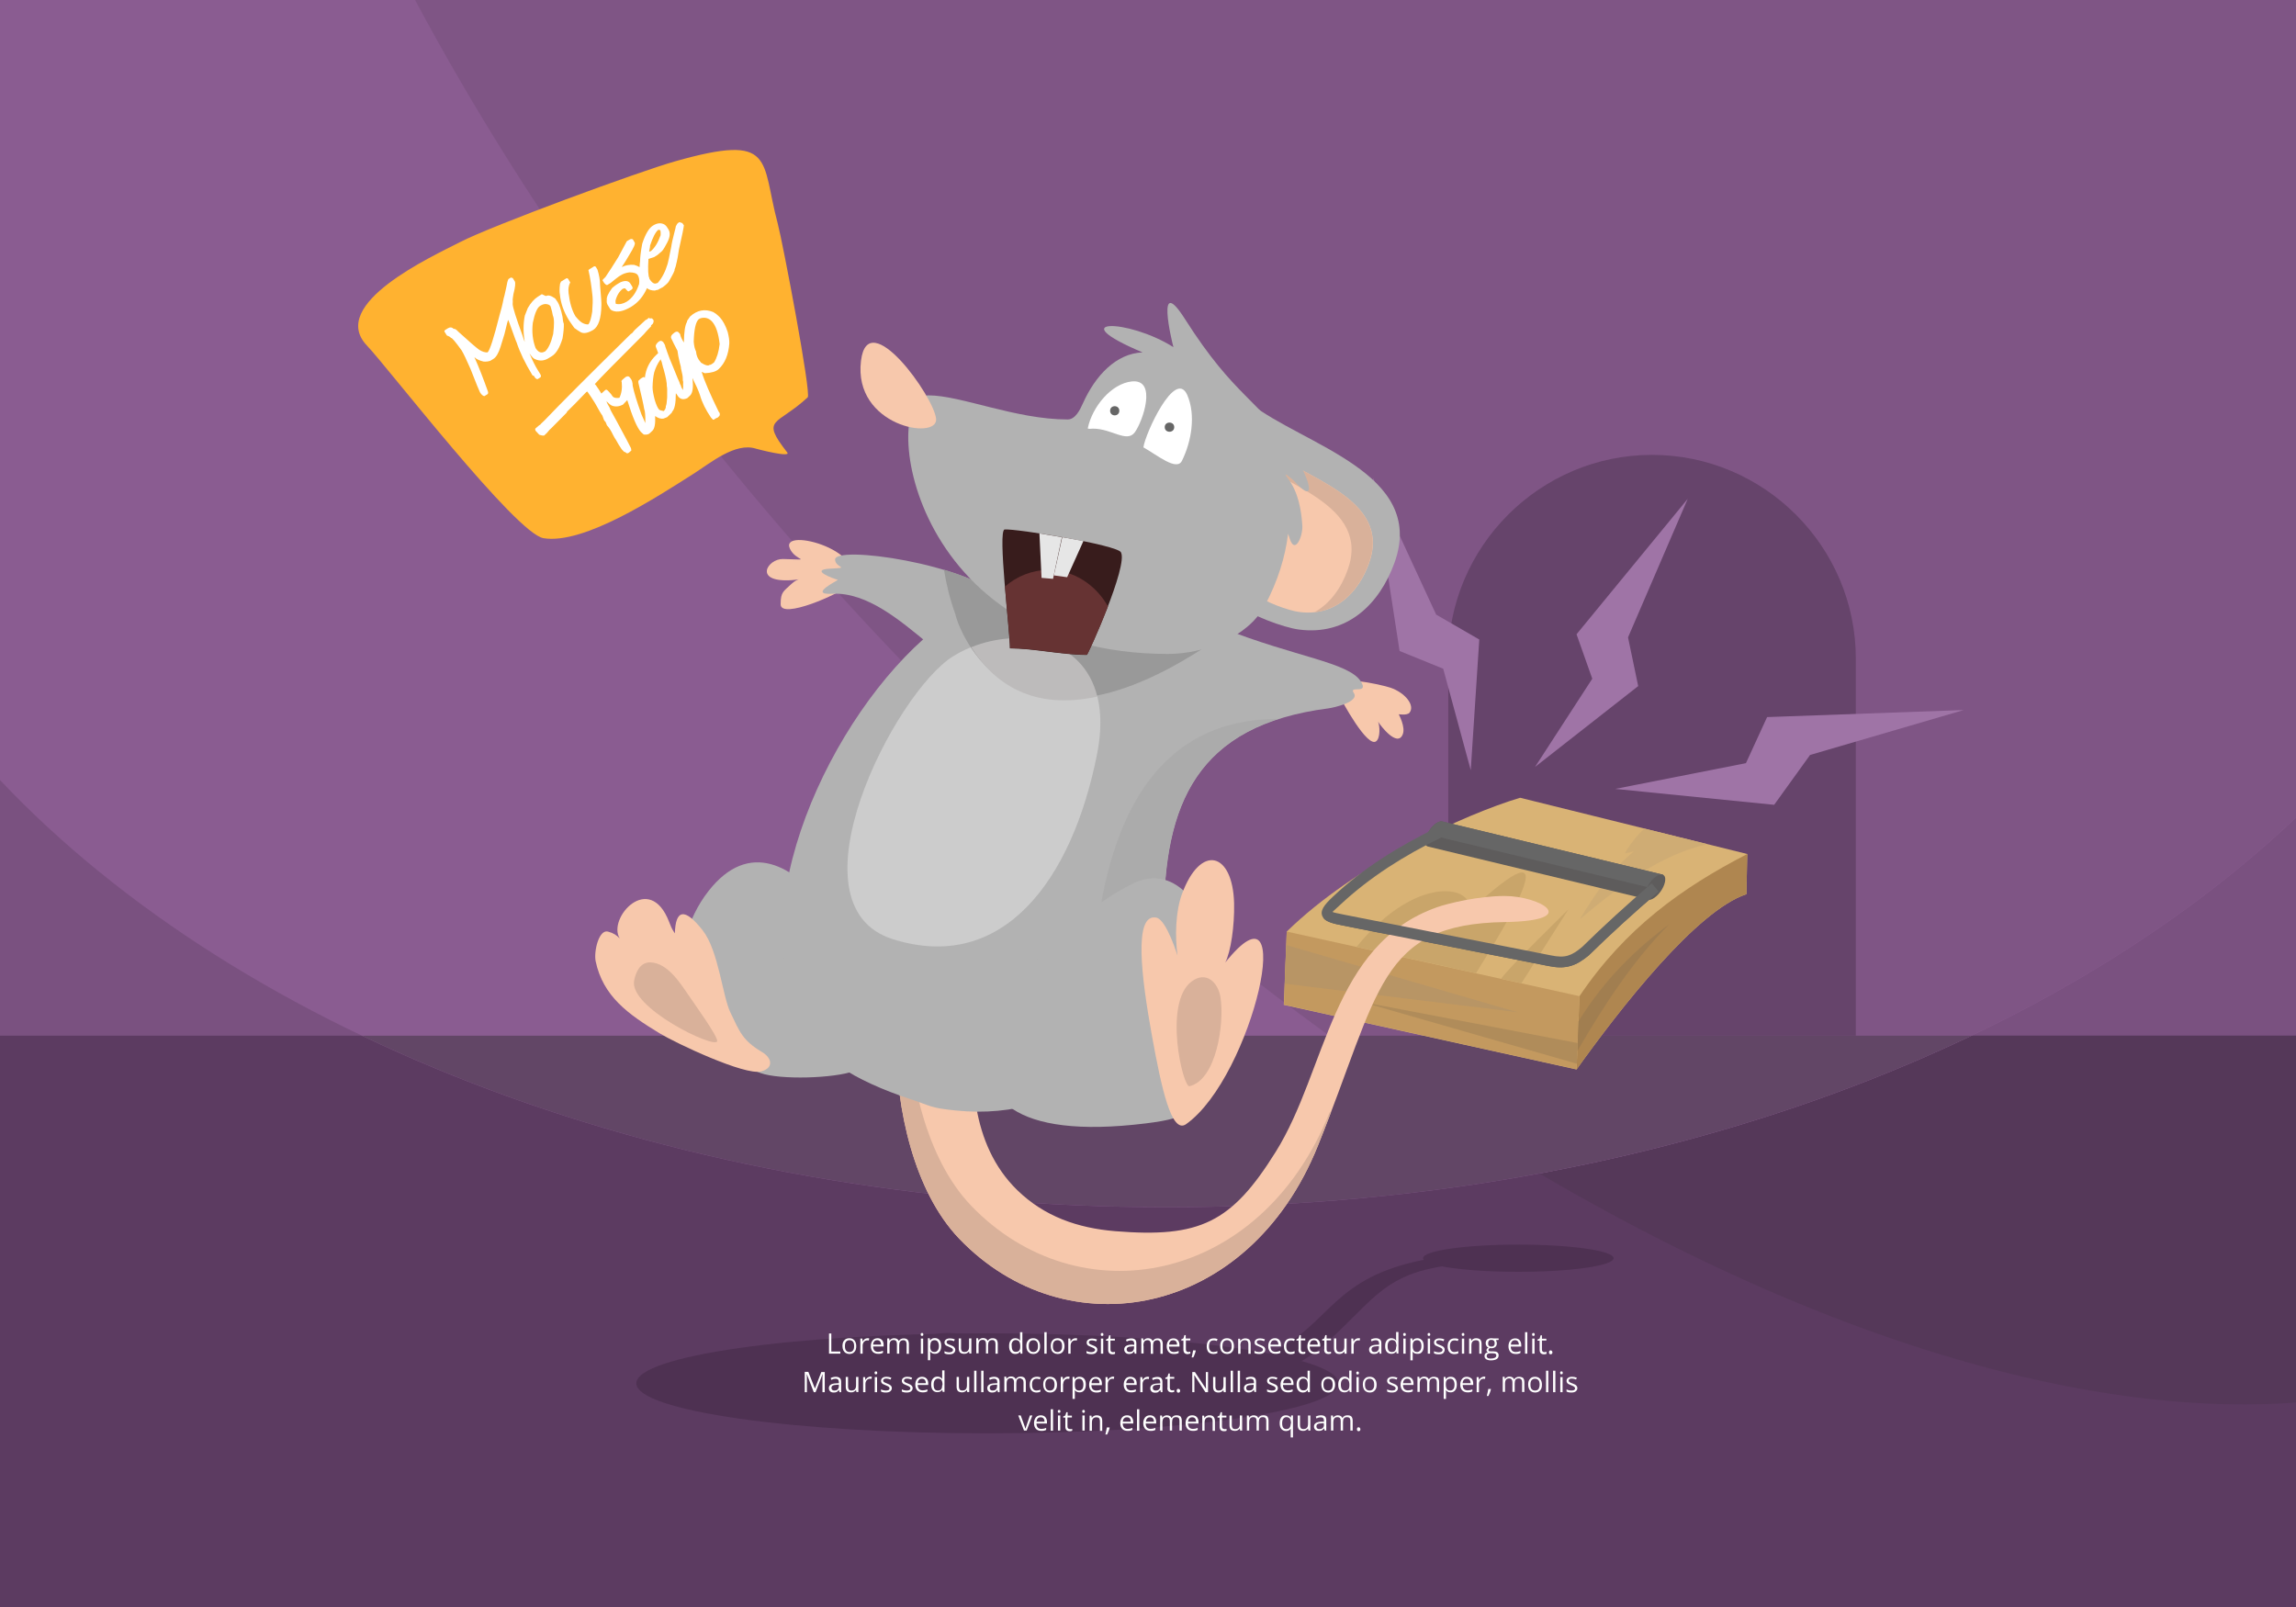 <?xml version="1.0" encoding="utf-8"?>
<!-- Generator: Adobe Illustrator 21.0.0, SVG Export Plug-In . SVG Version: 6.00 Build 0)  -->
<svg version="1.1" id="Layer_1" xmlns="http://www.w3.org/2000/svg" xmlns:xlink="http://www.w3.org/1999/xlink" x="0px" y="0px"
	 width="1400px" height="980px" viewBox="0 0 1400 980" style="enable-background:new 0 0 1400 980;" xml:space="preserve">
<style type="text/css">
	.st0{fill-rule:evenodd;clip-rule:evenodd;fill:#7A5180;}
	.st1{fill-rule:evenodd;clip-rule:evenodd;fill:#5C3B61;}
	.st2{fill-rule:evenodd;clip-rule:evenodd;fill:#553859;}
	.st3{fill-rule:evenodd;clip-rule:evenodd;fill:#8A5C91;}
	.st4{fill-rule:evenodd;clip-rule:evenodd;fill:#7F5585;}
	.st5{fill-rule:evenodd;clip-rule:evenodd;fill:#624666;}
	.st6{fill-rule:evenodd;clip-rule:evenodd;fill:#4E3152;}
	.st7{fill-rule:evenodd;clip-rule:evenodd;fill:#FFFFFF;}
	.st8{fill-rule:evenodd;clip-rule:evenodd;fill:#66446B;}
	.st9{fill-rule:evenodd;clip-rule:evenodd;fill:#9F74A6;}
	.st10{fill-rule:evenodd;clip-rule:evenodd;fill:#D9B375;}
	.st11{fill-rule:evenodd;clip-rule:evenodd;fill:#CFAC74;}
	.st12{fill-rule:evenodd;clip-rule:evenodd;fill:#AF8650;}
	.st13{fill-rule:evenodd;clip-rule:evenodd;fill:#C3995F;}
	.st14{fill-rule:evenodd;clip-rule:evenodd;fill:#A17E50;}
	.st15{fill-rule:evenodd;clip-rule:evenodd;fill:#B89565;}
	.st16{fill-rule:evenodd;clip-rule:evenodd;fill:#B08C5A;}
	.st17{fill-rule:evenodd;clip-rule:evenodd;fill:#C9A56A;}
	.st18{fill-rule:evenodd;clip-rule:evenodd;fill:#5E5C5C;}
	.st19{fill-rule:evenodd;clip-rule:evenodd;fill:#666666;}
	.st20{fill-rule:evenodd;clip-rule:evenodd;fill:#F7C8AC;}
	.st21{fill-rule:evenodd;clip-rule:evenodd;fill:#D9B19A;}
	.st22{fill-rule:evenodd;clip-rule:evenodd;fill:#B2B2B2;}
	.st23{fill-rule:evenodd;clip-rule:evenodd;fill:#ABABAB;}
	.st24{fill-rule:evenodd;clip-rule:evenodd;fill:#CCCCCC;}
	.st25{fill-rule:evenodd;clip-rule:evenodd;fill:#999999;}
	.st26{fill-rule:evenodd;clip-rule:evenodd;fill:#BDBBBB;}
	.st27{fill-rule:evenodd;clip-rule:evenodd;fill:#381C1C;}
	.st28{fill-rule:evenodd;clip-rule:evenodd;fill:#663333;}
	.st29{fill-rule:evenodd;clip-rule:evenodd;fill:#E6E6E6;}
	.st30{fill-rule:evenodd;clip-rule:evenodd;fill:#FFB230;}
</style>
<g>
	<rect y="0" class="st0" width="1400" height="980"/>
	<rect y="631.6" class="st1" width="1400" height="348.4"/>
	<path class="st2" d="M1400,855.3V631.6H810.5C1023.6,786,1238.2,867.3,1400,855.3z"/>
	<path class="st3" d="M0,475.7c147.8,156.4,411.2,260.5,711.4,260.5c285.4,0,537.3-94,688.6-237.6V0H0V475.7z"/>
	<path class="st4" d="M542.9,395.9C669.6,529.5,806,637.7,938.7,715.6c189.5-35.1,351.8-113.1,461.3-217V0H253.1
		C323.4,131.6,421.2,267.6,542.9,395.9z"/>
	<path class="st5" d="M711.4,736.2c183.3,0,352.9-38.8,490.8-104.6H220.7C358.6,697.4,528.1,736.2,711.4,736.2z"/>
	<path class="st6" d="M602.1,813.1c-117.9,0-214.1,13.7-214.1,30.5c0,16.8,96.2,30.5,214.1,30.5c117.9,0,214.1-13.7,214.1-30.5
		C816.1,826.8,720,813.1,602.1,813.1z"/>
	<path class="st6" d="M925.8,759c-32,0-58.1,3.7-58.1,8.3c0,4.6,26.1,8.3,58.1,8.3c32,0,58.1-3.7,58.1-8.3
		C983.9,762.7,957.8,759,925.8,759z"/>
	<path class="st6" d="M922.1,763.7c-15.8,0-34.1,1.6-41,2.5c-64.8,8.4-67.3,36.4-98.5,54.7c-27,15.8-46.2,19.3-98,17.7
		c-22.8-0.7-43-3.3-59.6-9.2c-28.6-10.2-28.9,8.4-24.3-5.5c4.1-12.5-48.7-19.2-48.7,7.2c0,14.2,9.7-1.5,37.6,9.1
		c65.3,24.9,176.3,17.8,218.7-20.8c37.9-34.4,36.9-49.5,114.1-50C969.6,769.3,943.9,763.7,922.1,763.7z"/>
	<path class="st7" d="M892.1,814.7c0.2,0,0.4-0.1,0.6-0.2c0.2-0.2,0.2-0.4,0.2-0.7c0-0.3-0.1-0.5-0.2-0.7c-0.2-0.2-0.4-0.2-0.6-0.2
		c-0.2,0-0.4,0.1-0.6,0.2c-0.2,0.2-0.2,0.4-0.2,0.7c0,0.3,0.1,0.5,0.2,0.7C891.6,814.6,891.8,814.7,892.1,814.7z"/>
	<rect x="891.4" y="816.3" class="st7" width="1.4" height="9.2"/>
	<path class="st7" d="M562.2,839.6c-1.2,0-2.2,0.4-3,1.3c-0.7,0.9-1.1,2.1-1.1,3.5c0,1.5,0.4,2.6,1.2,3.5c0.8,0.8,1.9,1.2,3.2,1.2
		c0.6,0,1.2,0,1.6-0.1c0.4-0.1,0.9-0.2,1.4-0.5v-1.2c-1,0.4-2,0.6-2.9,0.6c-0.9,0-1.7-0.3-2.2-0.8c-0.5-0.6-0.8-1.4-0.8-2.5h6.4
		v-0.9c0-1.2-0.3-2.2-1-3C564.3,840,563.4,839.6,562.2,839.6z M559.6,843.5c0.1-0.9,0.3-1.5,0.8-2c0.4-0.5,1-0.7,1.8-0.7
		c0.7,0,1.3,0.2,1.7,0.7c0.4,0.5,0.6,1.1,0.6,2H559.6z"/>
	<path class="st7" d="M538.3,823.8c-1,0.4-2,0.6-2.9,0.6c-0.9,0-1.7-0.3-2.2-0.8c-0.5-0.6-0.8-1.4-0.8-2.5h6.4v-0.9
		c0-1.2-0.3-2.2-1-3c-0.7-0.8-1.6-1.1-2.7-1.1c-1.2,0-2.2,0.4-3,1.3c-0.7,0.9-1.1,2.1-1.1,3.5c0,1.5,0.4,2.6,1.2,3.5
		c0.8,0.8,1.9,1.2,3.2,1.2c0.6,0,1.2,0,1.6-0.1c0.4-0.1,0.9-0.2,1.4-0.5V823.8z M533.1,818c0.4-0.5,1-0.7,1.8-0.7
		c0.7,0,1.3,0.2,1.7,0.7c0.4,0.5,0.6,1.1,0.6,2h-4.8C532.4,819.2,532.7,818.5,533.1,818z"/>
	<path class="st7" d="M540.9,843.7c-0.8-0.3-1.3-0.5-1.6-0.7c-0.3-0.2-0.5-0.3-0.6-0.5c-0.1-0.2-0.2-0.4-0.2-0.6
		c0-0.4,0.2-0.7,0.5-0.9c0.3-0.2,0.8-0.3,1.5-0.3c0.7,0,1.6,0.2,2.5,0.6l0.5-1.1c-1-0.4-1.9-0.6-2.9-0.6c-1.1,0-1.9,0.2-2.5,0.7
		c-0.6,0.4-0.9,1-0.9,1.8c0,0.4,0.1,0.8,0.3,1.1c0.2,0.3,0.4,0.6,0.8,0.8c0.4,0.2,1,0.5,1.8,0.8c0.9,0.3,1.5,0.7,1.8,0.9
		c0.3,0.3,0.5,0.6,0.5,0.9c0,0.5-0.2,0.8-0.6,1.1c-0.4,0.2-1,0.3-1.7,0.3c-0.5,0-1-0.1-1.5-0.2c-0.5-0.1-1-0.3-1.4-0.5v1.3
		c0.7,0.4,1.6,0.6,2.9,0.6c1.2,0,2.1-0.2,2.7-0.7c0.6-0.5,1-1.1,1-2c0-0.6-0.2-1.1-0.6-1.5C542.7,844.5,542,844.1,540.9,843.7z"/>
	<rect x="855.7" y="816.3" class="st7" width="1.4" height="9.2"/>
	<path class="st7" d="M871.3,814.7c0.2,0,0.4-0.1,0.6-0.2c0.2-0.2,0.2-0.4,0.2-0.7c0-0.3-0.1-0.5-0.2-0.7c-0.2-0.2-0.4-0.2-0.6-0.2
		c-0.2,0-0.4,0.1-0.6,0.2c-0.2,0.2-0.2,0.4-0.2,0.7c0,0.3,0.1,0.5,0.2,0.7C870.9,814.6,871.1,814.7,871.3,814.7z"/>
	<path class="st7" d="M568.5,825.3c0.5,0.2,1,0.3,1.6,0.3c1.2,0,2.1-0.4,2.8-1.3c0.7-0.8,1-2,1-3.5c0-1.5-0.3-2.7-1-3.5
		c-0.7-0.8-1.6-1.3-2.8-1.3c-0.6,0-1.2,0.1-1.6,0.3c-0.5,0.2-0.9,0.6-1.3,1.1h-0.1l-0.2-1.3h-1.1v13.4h1.4v-3.8c0-0.5,0-1-0.1-1.5
		h0.1C567.6,824.8,568.1,825.1,568.5,825.3z M567.3,820.6c0-1.1,0.2-2,0.6-2.5c0.4-0.5,1.1-0.8,2-0.8c0.8,0,1.5,0.3,1.9,0.9
		c0.4,0.6,0.7,1.5,0.7,2.6c0,1.1-0.2,2-0.7,2.7c-0.5,0.6-1.1,1-1.9,1c-1,0-1.6-0.3-2.1-0.8c-0.4-0.6-0.6-1.5-0.6-2.8V820.6z"/>
	<path class="st7" d="M856.4,814.7c0.2,0,0.4-0.1,0.6-0.2c0.2-0.2,0.2-0.4,0.2-0.7c0-0.3-0.1-0.5-0.2-0.7c-0.2-0.2-0.4-0.2-0.6-0.2
		c-0.2,0-0.4,0.1-0.6,0.2c-0.2,0.2-0.2,0.4-0.2,0.7c0,0.3,0.1,0.5,0.2,0.7S856.1,814.7,856.4,814.7z"/>
	<rect x="870.6" y="816.3" class="st7" width="1.4" height="9.2"/>
	<path class="st7" d="M552.3,817.9c0.3,0.4,0.5,0.9,0.5,1.7v6h1.4v-6c0-1.2-0.3-2-0.8-2.6c-0.5-0.5-1.3-0.8-2.3-0.8
		c-0.7,0-1.3,0.1-1.8,0.4c-0.5,0.3-0.9,0.7-1.2,1.1H548c-0.4-1-1.4-1.6-2.8-1.6c-0.6,0-1.1,0.1-1.6,0.4c-0.5,0.3-0.9,0.6-1.1,1h-0.1
		l-0.2-1.3H541v9.2h1.4v-4.8c0-1.2,0.2-2.1,0.6-2.6c0.4-0.5,1-0.8,1.9-0.8c0.7,0,1.2,0.2,1.5,0.6c0.3,0.4,0.5,0.9,0.5,1.7v6h1.4
		v-5.1c0-1,0.2-1.8,0.6-2.3c0.4-0.5,1.1-0.8,1.9-0.8C551.5,817.3,552,817.5,552.3,817.9z"/>
	<path class="st7" d="M590.9,821.1c0,1.2-0.2,2.1-0.7,2.6c-0.4,0.5-1.2,0.8-2.1,0.8c-0.7,0-1.3-0.2-1.6-0.6
		c-0.3-0.4-0.5-0.9-0.5-1.7v-6h-1.4v6c0,1.2,0.3,2,0.8,2.6c0.6,0.5,1.4,0.8,2.5,0.8c0.7,0,1.2-0.1,1.7-0.4c0.5-0.2,0.9-0.6,1.2-1
		h0.1l0.2,1.2h1.2v-9.2h-1.4V821.1z"/>
	<path class="st7" d="M606.2,839.6c-0.5,0-1.1,0.1-1.6,0.2c-0.5,0.1-1,0.3-1.5,0.6l0.4,1.1c1-0.5,1.8-0.7,2.6-0.7
		c0.7,0,1.2,0.2,1.5,0.5c0.3,0.3,0.5,0.9,0.5,1.6v0.6l-1.6,0.1c-3,0.1-4.5,1.1-4.5,2.9c0,0.9,0.3,1.5,0.8,2c0.5,0.5,1.2,0.7,2.2,0.7
		c0.7,0,1.3-0.1,1.7-0.3c0.5-0.2,0.9-0.6,1.4-1.2h0.1l0.3,1.3h1v-6.3c0-1.1-0.3-1.9-0.8-2.3C608.1,839.9,607.3,839.6,606.2,839.6z
		 M608,845.3c0,0.9-0.3,1.5-0.7,2c-0.5,0.5-1.2,0.7-2,0.7c-0.5,0-1-0.1-1.3-0.4c-0.3-0.3-0.5-0.6-0.5-1.2c0-0.6,0.2-1.1,0.7-1.4
		c0.5-0.3,1.3-0.5,2.4-0.5l1.4-0.1V845.3z"/>
	<path class="st7" d="M623.6,841.3c0.3,0.4,0.5,0.9,0.5,1.6v6h1.4v-6c0-1.2-0.3-2-0.8-2.6c-0.5-0.5-1.3-0.8-2.3-0.8
		c-0.7,0-1.3,0.1-1.8,0.4c-0.5,0.3-0.9,0.7-1.2,1.1h-0.1c-0.4-1-1.4-1.6-2.8-1.6c-0.6,0-1.1,0.1-1.6,0.4c-0.5,0.3-0.9,0.6-1.1,1
		h-0.1l-0.2-1.3h-1.1v9.2h1.4v-4.8c0-1.2,0.2-2.1,0.6-2.6c0.4-0.5,1-0.8,1.9-0.8c0.7,0,1.2,0.2,1.5,0.6c0.3,0.4,0.5,0.9,0.5,1.6v6
		h1.4v-5.2c0-1,0.2-1.8,0.6-2.3c0.4-0.5,1.1-0.7,1.9-0.7C622.8,840.8,623.2,841,623.6,841.3z"/>
	<path class="st7" d="M935,814.7c0.2,0,0.4-0.1,0.6-0.2c0.2-0.2,0.2-0.4,0.2-0.7c0-0.3-0.1-0.5-0.2-0.7c-0.2-0.2-0.4-0.2-0.6-0.2
		c-0.2,0-0.4,0.1-0.6,0.2c-0.2,0.2-0.2,0.4-0.2,0.7c0,0.3,0.1,0.5,0.2,0.7C934.5,814.6,934.7,814.7,935,814.7z"/>
	<path class="st7" d="M634.6,863.1c-1.2,0-2.2,0.4-3,1.3c-0.7,0.9-1.1,2.1-1.1,3.5c0,1.5,0.4,2.6,1.2,3.5c0.8,0.8,1.9,1.2,3.2,1.2
		c0.6,0,1.2,0,1.6-0.1c0.4-0.1,0.9-0.2,1.4-0.5l0-1.2c-1,0.4-2,0.6-2.9,0.6c-0.9,0-1.7-0.3-2.2-0.8c-0.5-0.6-0.8-1.4-0.8-2.5h6.4
		v-0.9c0-1.2-0.3-2.2-1-3C636.7,863.4,635.7,863.1,634.6,863.1z M632,867c0.1-0.9,0.3-1.5,0.8-2c0.4-0.5,1-0.7,1.8-0.7
		c0.7,0,1.3,0.2,1.7,0.7c0.4,0.5,0.6,1.1,0.6,2H632z"/>
	<path class="st7" d="M625.9,869.4c-0.3,0.9-0.5,1.5-0.6,1.8h-0.1c-0.1-0.4-0.3-1.2-0.8-2.5l-2-5.5h-1.5l3.5,9.2h1.6l3.5-9.2h-1.5
		C626.9,866.4,626.2,868.4,625.9,869.4z"/>
	<rect x="640.7" y="859.4" class="st7" width="1.4" height="13.1"/>
	<path class="st7" d="M602.5,825.5v-5.2c0-1,0.2-1.8,0.6-2.3c0.4-0.5,1.1-0.8,1.9-0.8c0.7,0,1.2,0.2,1.5,0.6
		c0.3,0.4,0.5,0.9,0.5,1.7v6h1.4v-6c0-1.2-0.3-2-0.8-2.6c-0.5-0.5-1.3-0.8-2.3-0.8c-0.7,0-1.3,0.1-1.8,0.4c-0.5,0.3-0.9,0.7-1.2,1.1
		h-0.1c-0.4-1-1.4-1.6-2.8-1.6c-0.6,0-1.1,0.1-1.6,0.4c-0.5,0.3-0.9,0.6-1.1,1h-0.1l-0.2-1.3h-1.1v9.2h1.4v-4.8
		c0-1.2,0.2-2.1,0.6-2.6c0.4-0.5,1-0.8,1.9-0.8c0.7,0,1.2,0.2,1.5,0.6c0.3,0.4,0.5,0.9,0.5,1.7v6H602.5z"/>
	<path class="st7" d="M579.6,820.3c-0.8-0.3-1.3-0.5-1.6-0.7c-0.3-0.2-0.5-0.3-0.6-0.5c-0.1-0.2-0.2-0.4-0.2-0.6
		c0-0.4,0.2-0.7,0.5-0.9c0.3-0.2,0.8-0.3,1.5-0.3c0.7,0,1.6,0.2,2.5,0.6l0.5-1.1c-0.9-0.4-1.9-0.6-2.9-0.6c-1.1,0-1.9,0.2-2.5,0.7
		c-0.6,0.4-0.9,1-0.9,1.8c0,0.4,0.1,0.8,0.3,1.1c0.2,0.3,0.4,0.6,0.8,0.8c0.4,0.2,1,0.5,1.8,0.8c0.9,0.3,1.5,0.7,1.8,0.9
		c0.3,0.3,0.5,0.6,0.5,0.9c0,0.5-0.2,0.8-0.6,1.1c-0.4,0.2-1,0.4-1.7,0.4c-0.5,0-1-0.1-1.5-0.2c-0.5-0.1-1-0.3-1.4-0.5v1.3
		c0.7,0.4,1.6,0.6,2.9,0.6c1.2,0,2.1-0.2,2.7-0.7c0.6-0.5,1-1.1,1-2c0-0.6-0.2-1.1-0.6-1.5C581.5,821.1,580.7,820.7,579.6,820.3z"/>
	<path class="st7" d="M924.1,825.7c0.6,0,1.2,0,1.6-0.1c0.4-0.1,0.9-0.2,1.4-0.5v-1.2c-1,0.4-2,0.6-2.9,0.6c-0.9,0-1.7-0.3-2.2-0.8
		c-0.5-0.6-0.8-1.4-0.8-2.5h6.4v-0.9c0-1.2-0.3-2.2-1-3c-0.7-0.8-1.6-1.1-2.7-1.1c-1.2,0-2.2,0.4-3,1.3c-0.7,0.9-1.1,2.1-1.1,3.5
		c0,1.5,0.4,2.6,1.2,3.5C921.7,825.3,922.8,825.7,924.1,825.7z M922,818c0.4-0.5,1-0.7,1.8-0.7c0.7,0,1.3,0.2,1.7,0.7
		c0.4,0.5,0.6,1.1,0.6,2h-4.8C921.3,819.2,921.5,818.5,922,818z"/>
	<path class="st7" d="M589.6,844.6c0,1.2-0.2,2.1-0.7,2.6c-0.4,0.5-1.2,0.8-2.1,0.8c-0.7,0-1.3-0.2-1.6-0.6
		c-0.3-0.4-0.5-0.9-0.5-1.7v-6h-1.4v6c0,1.2,0.3,2,0.8,2.6c0.6,0.5,1.4,0.8,2.5,0.8c0.7,0,1.2-0.1,1.7-0.4c0.5-0.2,0.9-0.6,1.2-1
		h0.1l0.2,1.2h1.2v-9.2h-1.4V844.6z"/>
	<path class="st7" d="M574.5,839.6l0,0.6l0.1,0.7h-0.1c-0.7-0.9-1.6-1.4-2.9-1.4c-1.2,0-2.1,0.4-2.8,1.3c-0.7,0.8-1,2-1,3.5
		c0,1.5,0.3,2.7,1,3.5c0.7,0.8,1.6,1.2,2.8,1.2c1.3,0,2.2-0.5,2.9-1.4h0.1l0.2,1.2h1.1v-13.1h-1.4V839.6z M574.5,844.7
		c0,1.2-0.2,2-0.6,2.5c-0.4,0.5-1.1,0.8-2.1,0.8c-0.8,0-1.5-0.3-1.9-0.9c-0.4-0.6-0.6-1.5-0.6-2.7c0-1.2,0.2-2.1,0.7-2.7
		c0.4-0.6,1.1-1,1.9-1c1,0,1.6,0.3,2.1,0.8c0.4,0.6,0.7,1.5,0.7,2.8V844.7z"/>
	<rect x="934.3" y="816.3" class="st7" width="1.4" height="9.2"/>
	<rect x="598.3" y="835.9" class="st7" width="1.4" height="13.1"/>
	<rect x="594" y="835.9" class="st7" width="1.4" height="13.1"/>
	<path class="st7" d="M534.1,836.3c-0.2,0-0.4,0.1-0.6,0.2c-0.2,0.2-0.2,0.4-0.2,0.7s0.1,0.6,0.2,0.7c0.2,0.2,0.4,0.2,0.6,0.2
		c0.2,0,0.4-0.1,0.6-0.2c0.2-0.2,0.2-0.4,0.2-0.7c0-0.3-0.1-0.5-0.2-0.7C534.5,836.4,534.3,836.3,534.1,836.3z"/>
	<rect x="754.7" y="835.9" class="st7" width="1.4" height="13.1"/>
	<rect x="636.8" y="812.4" class="st7" width="1.4" height="13.1"/>
	<path class="st7" d="M739.7,839.8v6c0,1.2,0.3,2,0.8,2.6c0.6,0.5,1.4,0.8,2.5,0.8c0.7,0,1.2-0.1,1.7-0.4c0.5-0.2,0.9-0.6,1.2-1h0.1
		l0.2,1.2h1.2v-9.2H746v4.8c0,1.2-0.2,2.1-0.7,2.6c-0.4,0.5-1.2,0.8-2.1,0.8c-0.7,0-1.3-0.2-1.6-0.6c-0.3-0.4-0.5-0.9-0.5-1.7v-6
		H739.7z"/>
	<path class="st7" d="M632.1,840.8c0.3,0,0.6,0,1,0.1c0.4,0.1,0.7,0.2,1,0.3l0.4-1.2c-0.3-0.1-0.6-0.2-1-0.3
		c-0.4-0.1-0.9-0.1-1.3-0.1c-1.4,0-2.4,0.4-3.2,1.3c-0.7,0.8-1.1,2-1.1,3.6c0,1.5,0.4,2.7,1.1,3.5c0.7,0.8,1.8,1.2,3.1,1.2
		c0.9,0,1.7-0.2,2.3-0.5v-1.2c-0.8,0.3-1.6,0.5-2.4,0.5c-0.9,0-1.6-0.3-2-0.9c-0.5-0.6-0.7-1.5-0.7-2.6
		C629.2,842,630.2,840.8,632.1,840.8z"/>
	<path class="st7" d="M766,820.4c0.4,0.2,1,0.5,1.8,0.8c0.9,0.3,1.5,0.7,1.8,0.9c0.3,0.3,0.5,0.6,0.5,0.9c0,0.5-0.2,0.8-0.6,1.1
		c-0.4,0.2-1,0.4-1.7,0.4c-0.5,0-1-0.1-1.5-0.2c-0.5-0.1-1-0.3-1.4-0.5v1.3c0.7,0.4,1.6,0.6,2.9,0.6c1.2,0,2.1-0.2,2.7-0.7
		c0.6-0.5,1-1.1,1-2c0-0.6-0.2-1.1-0.6-1.5c-0.4-0.4-1.1-0.8-2.2-1.2c-0.8-0.3-1.3-0.5-1.6-0.7c-0.3-0.2-0.5-0.3-0.6-0.5
		c-0.1-0.2-0.2-0.4-0.2-0.6c0-0.4,0.2-0.7,0.5-0.9c0.3-0.2,0.8-0.3,1.5-0.3c0.7,0,1.6,0.2,2.5,0.6l0.5-1.1c-1-0.4-1.9-0.6-2.9-0.6
		c-1.1,0-1.9,0.2-2.5,0.7c-0.6,0.4-0.9,1-0.9,1.8c0,0.4,0.1,0.8,0.3,1.1C765.3,819.9,765.6,820.2,766,820.4z"/>
	<path class="st7" d="M627.8,825.1c0.6,0.4,1.4,0.6,2.2,0.6c1.3,0,2.4-0.4,3.1-1.3c0.8-0.8,1.1-2,1.1-3.5c0-1.5-0.4-2.6-1.1-3.5
		c-0.8-0.9-1.8-1.3-3.1-1.3c-1.3,0-2.4,0.4-3.1,1.3c-0.8,0.8-1.1,2-1.1,3.5c0,1,0.2,1.8,0.5,2.5
		C626.7,824.2,627.2,824.7,627.8,825.1z M628,818.2c0.5-0.6,1.2-0.9,2.1-0.9c0.9,0,1.6,0.3,2.1,0.9c0.5,0.6,0.7,1.5,0.7,2.7
		c0,1.2-0.2,2.1-0.7,2.7c-0.5,0.6-1.2,0.9-2.1,0.9c-0.9,0-1.6-0.3-2.1-0.9c-0.5-0.6-0.7-1.5-0.7-2.7
		C627.3,819.7,627.5,818.8,628,818.2z"/>
	<path class="st7" d="M756.3,820.7c0-1.2,0.2-2.1,0.7-2.6c0.4-0.5,1.2-0.8,2.1-0.8c0.7,0,1.3,0.2,1.6,0.6c0.3,0.4,0.5,0.9,0.5,1.7v6
		h1.4v-6c0-1.2-0.3-2-0.8-2.6c-0.6-0.5-1.4-0.8-2.5-0.8c-0.6,0-1.2,0.1-1.7,0.4c-0.5,0.3-0.9,0.6-1.2,1.1h-0.1l-0.2-1.3h-1.1v9.2
		h1.4V820.7z"/>
	<path class="st7" d="M728.5,825.7c0.3-0.7,0.5-1.4,0.6-2l-0.1-0.2h-1.5c-0.1,0.5-0.2,1.2-0.4,2.1c-0.2,0.9-0.3,1.6-0.5,2.2h1
		C728,827.1,728.3,826.4,728.5,825.7z"/>
	<path class="st7" d="M619.1,825.7c1.3,0,2.3-0.5,2.9-1.4h0.1l0.2,1.2h1.1v-13.1H622v3.8l0,0.6l0.1,0.7H622
		c-0.7-0.9-1.6-1.4-2.9-1.4c-1.2,0-2.1,0.4-2.8,1.3c-0.7,0.8-1,2-1,3.5c0,1.5,0.3,2.7,1,3.5C616.9,825.3,617.9,825.7,619.1,825.7z
		 M617.4,818.2c0.4-0.6,1.1-1,1.9-1c1,0,1.6,0.3,2.1,0.8c0.4,0.6,0.7,1.5,0.7,2.8l0,0.3c0,1.2-0.2,2-0.6,2.5
		c-0.4,0.5-1.1,0.8-2.1,0.8c-0.8,0-1.5-0.3-1.9-0.9c-0.4-0.6-0.6-1.5-0.6-2.7C616.7,819.8,616.9,818.9,617.4,818.2z"/>
	<path class="st7" d="M735.4,847L735.4,847l-6.8-10.3H727V849h1.3v-7c0-1,0-2.1-0.1-3.3h0.1L735,849h1.6v-12.3h-1.3v7.1
		c0,0.4,0,0.9,0,1.8C735.4,846.3,735.4,846.8,735.4,847z"/>
	<path class="st7" d="M717.8,847.2c-0.2,0.2-0.3,0.5-0.3,0.9c0,0.4,0.1,0.7,0.3,0.9c0.2,0.2,0.4,0.3,0.7,0.3c0.3,0,0.6-0.1,0.8-0.3
		c0.2-0.2,0.3-0.5,0.3-0.8c0-0.4-0.1-0.7-0.3-0.9c-0.2-0.2-0.4-0.3-0.8-0.3C718.2,846.9,718,847,717.8,847.2z"/>
	<path class="st7" d="M688.4,825.7c0.7,0,1.3-0.1,1.7-0.3c0.5-0.2,0.9-0.6,1.4-1.2h0.1l0.3,1.3h1v-6.3c0-1.1-0.3-1.9-0.8-2.3
		c-0.5-0.5-1.3-0.7-2.4-0.7c-0.5,0-1.1,0.1-1.6,0.2c-0.5,0.1-1,0.3-1.5,0.6l0.4,1.1c1-0.5,1.8-0.7,2.6-0.7c0.7,0,1.2,0.2,1.5,0.5
		c0.3,0.3,0.5,0.9,0.5,1.6v0.6L690,820c-3,0.1-4.5,1.1-4.5,2.9c0,0.9,0.3,1.5,0.8,2C686.8,825.4,687.5,825.7,688.4,825.7z
		 M687.7,821.6c0.5-0.3,1.3-0.5,2.4-0.5l1.4-0.1v0.8c0,0.9-0.3,1.5-0.7,2c-0.5,0.5-1.2,0.7-2,0.7c-0.5,0-1-0.1-1.3-0.4
		c-0.3-0.3-0.5-0.6-0.5-1.2C687,822.3,687.2,821.9,687.7,821.6z"/>
	<path class="st7" d="M697.2,820.7c0-1.2,0.2-2.1,0.6-2.6c0.4-0.5,1-0.8,1.9-0.8c0.7,0,1.2,0.2,1.5,0.6c0.3,0.4,0.5,0.9,0.5,1.7v6
		h1.4v-5.2c0-1,0.2-1.8,0.6-2.3c0.4-0.5,1.1-0.8,1.9-0.8c0.7,0,1.1,0.2,1.5,0.6c0.3,0.4,0.5,0.9,0.5,1.7v6h1.4v-6
		c0-1.2-0.3-2-0.8-2.6c-0.5-0.5-1.3-0.8-2.3-0.8c-0.7,0-1.3,0.1-1.8,0.4c-0.5,0.3-0.9,0.7-1.2,1.1h-0.1c-0.4-1-1.4-1.6-2.8-1.6
		c-0.6,0-1.1,0.1-1.6,0.4c-0.5,0.3-0.9,0.6-1.1,1h-0.1l-0.2-1.3h-1.1v9.2h1.4V820.7z"/>
	<path class="st7" d="M711.8,846.3c0,1.9,0.9,2.8,2.7,2.8c0.2,0,0.5,0,0.8-0.1c0.3,0,0.5-0.1,0.7-0.2v-1.1c-0.1,0-0.3,0.1-0.5,0.1
		c-0.2,0-0.5,0.1-0.7,0.1c-0.5,0-0.8-0.2-1.1-0.4c-0.3-0.3-0.4-0.7-0.4-1.3v-5.4h2.7v-1.1h-2.7v-2.1h-0.8l-0.6,2l-1.3,0.6v0.7h1.3
		V846.3z"/>
	<path class="st7" d="M715.7,825.7c0.6,0,1.2,0,1.6-0.1c0.4-0.1,0.9-0.2,1.4-0.5v-1.2c-1,0.4-2,0.6-2.9,0.6c-0.9,0-1.7-0.3-2.2-0.8
		c-0.5-0.6-0.8-1.4-0.8-2.5h6.4v-0.9c0-1.2-0.3-2.2-1-3c-0.7-0.8-1.6-1.1-2.7-1.1c-1.2,0-2.2,0.4-3,1.3c-0.7,0.9-1.1,2.1-1.1,3.5
		c0,1.5,0.4,2.6,1.2,3.5C713.3,825.3,714.3,825.7,715.7,825.7z M713.6,818c0.4-0.5,1-0.7,1.8-0.7c0.7,0,1.3,0.2,1.7,0.7
		c0.4,0.5,0.6,1.1,0.6,2h-4.8C712.9,819.2,713.1,818.5,713.6,818z"/>
	<path class="st7" d="M740,825.7c0.9,0,1.7-0.2,2.3-0.5V824c-0.8,0.3-1.6,0.5-2.4,0.5c-0.9,0-1.6-0.3-2-0.9
		c-0.5-0.6-0.7-1.5-0.7-2.6c0-2.4,0.9-3.6,2.8-3.6c0.3,0,0.6,0,1,0.1c0.4,0.1,0.7,0.2,1,0.3l0.4-1.2c-0.3-0.1-0.6-0.2-1-0.3
		c-0.4-0.1-0.9-0.1-1.3-0.1c-1.4,0-2.4,0.4-3.2,1.3c-0.7,0.8-1.1,2-1.1,3.6c0,1.5,0.4,2.7,1.1,3.5
		C737.6,825.3,738.6,825.7,740,825.7z"/>
	<path class="st7" d="M522,844.6c0,1.2-0.2,2.1-0.7,2.6c-0.4,0.5-1.2,0.8-2.1,0.8c-0.7,0-1.3-0.2-1.6-0.6c-0.3-0.4-0.5-0.9-0.5-1.7
		v-6h-1.4v6c0,1.2,0.3,2,0.8,2.6c0.6,0.5,1.4,0.8,2.5,0.8c0.7,0,1.2-0.1,1.7-0.4c0.5-0.2,0.9-0.6,1.2-1h0.1l0.2,1.2h1.2v-9.2H522
		V844.6z"/>
	<path class="st7" d="M816.7,825.7c0.7,0,1.2-0.1,1.7-0.4c0.5-0.2,0.9-0.6,1.2-1h0.1l0.2,1.2h1.2v-9.2h-1.4v4.8
		c0,1.2-0.2,2.1-0.7,2.6c-0.5,0.5-1.2,0.8-2.1,0.8c-0.7,0-1.3-0.2-1.6-0.6c-0.3-0.4-0.5-0.9-0.5-1.7v-6h-1.4v6c0,1.2,0.3,2,0.8,2.6
		C814.7,825.4,815.5,825.7,816.7,825.7z"/>
	<path class="st7" d="M817,840.9c-0.7,0.8-1,2-1,3.5c0,1.5,0.3,2.7,1,3.5c0.7,0.8,1.6,1.2,2.8,1.2c1.3,0,2.2-0.5,2.9-1.4h0.1
		l0.2,1.2h1.1v-13.1h-1.4v3.8l0,0.6l0.1,0.7h-0.1c-0.7-0.9-1.6-1.4-2.9-1.4C818.6,839.6,817.7,840,817,840.9z M822.1,841.6
		c0.4,0.6,0.7,1.5,0.7,2.8v0.3c0,1.2-0.2,2-0.6,2.5c-0.4,0.5-1.1,0.8-2.1,0.8c-0.8,0-1.5-0.3-1.9-0.9c-0.4-0.6-0.6-1.5-0.6-2.7
		c0-1.2,0.2-2.1,0.7-2.7c0.4-0.6,1.1-1,1.9-1C820.9,840.8,821.6,841,822.1,841.6z"/>
	<path class="st7" d="M517.9,825.7c1.3,0,2.4-0.4,3.1-1.3c0.8-0.8,1.1-2,1.1-3.5c0-1.5-0.4-2.6-1.1-3.5c-0.8-0.9-1.8-1.3-3.1-1.3
		c-1.3,0-2.4,0.4-3.1,1.3c-0.8,0.8-1.1,2-1.1,3.5c0,1,0.2,1.8,0.5,2.5c0.4,0.7,0.8,1.3,1.5,1.7C516.4,825.5,517.1,825.7,517.9,825.7
		z M515.9,818.2c0.5-0.6,1.2-0.9,2.1-0.9c0.9,0,1.6,0.3,2.1,0.9c0.5,0.6,0.7,1.5,0.7,2.7c0,1.2-0.2,2.1-0.7,2.7
		c-0.5,0.6-1.2,0.9-2.1,0.9c-0.9,0-1.6-0.3-2.1-0.9c-0.5-0.6-0.7-1.5-0.7-2.7C515.2,819.7,515.4,818.8,515.9,818.2z"/>
	<rect x="533.4" y="839.8" class="st7" width="1.4" height="9.2"/>
	<path class="st7" d="M529,840.1c-0.5,0.3-0.9,0.8-1.2,1.4h-0.1l-0.2-1.7h-1.2l0,9.2h1.4V844c0-0.9,0.3-1.7,0.8-2.3
		c0.5-0.6,1.2-0.9,1.9-0.9c0.3,0,0.6,0,1,0.1l0.2-1.3c-0.3-0.1-0.7-0.1-1.1-0.1C530,839.6,529.4,839.8,529,840.1z"/>
	<path class="st7" d="M528.8,817.4c0.3,0,0.6,0,1,0.1l0.2-1.3c-0.3-0.1-0.7-0.1-1.1-0.1c-0.6,0-1.1,0.2-1.6,0.5
		c-0.5,0.3-0.9,0.8-1.2,1.4H526l-0.2-1.7h-1.2v9.2h1.4v-4.9c0-0.9,0.3-1.7,0.8-2.3C527.4,817.7,528,817.4,528.8,817.4z"/>
	<path class="st7" d="M509.6,839.6c-0.5,0-1.1,0.1-1.6,0.2c-0.5,0.1-1,0.3-1.5,0.6l0.4,1.1c1-0.5,1.8-0.7,2.6-0.7
		c0.7,0,1.2,0.2,1.5,0.5c0.3,0.3,0.5,0.9,0.5,1.6v0.6l-1.6,0.1c-3,0.1-4.5,1.1-4.5,2.9c0,0.9,0.3,1.5,0.8,2c0.5,0.5,1.2,0.7,2.2,0.7
		c0.7,0,1.3-0.1,1.7-0.3c0.5-0.2,0.9-0.6,1.4-1.2h0.1l0.3,1.3h1v-6.3c0-1.1-0.3-1.9-0.8-2.3C511.6,839.9,510.7,839.6,509.6,839.6z
		 M511.5,845.3c0,0.9-0.3,1.5-0.7,2c-0.5,0.5-1.2,0.7-2,0.7c-0.5,0-1-0.1-1.3-0.4c-0.3-0.3-0.5-0.6-0.5-1.2c0-0.6,0.2-1.1,0.7-1.4
		c0.5-0.3,1.3-0.5,2.4-0.5l1.4-0.1V845.3z"/>
	<rect x="561.5" y="816.3" class="st7" width="1.4" height="9.2"/>
	<polygon class="st7" points="512.4,824.2 506.9,824.2 506.9,813.2 505.5,813.2 505.5,825.5 512.4,825.5 	"/>
	<path class="st7" d="M801.5,825.7c0.6,0,1.2,0,1.6-0.1c0.4-0.1,0.9-0.2,1.4-0.5v-1.2c-1,0.4-2,0.6-2.9,0.6c-0.9,0-1.7-0.3-2.2-0.8
		c-0.5-0.6-0.8-1.4-0.8-2.5h6.4v-0.9c0-1.2-0.3-2.2-1-3c-0.7-0.8-1.6-1.1-2.7-1.1c-1.2,0-2.2,0.4-3,1.3c-0.7,0.9-1.1,2.1-1.1,3.5
		c0,1.5,0.4,2.6,1.2,3.5C799.1,825.3,800.2,825.7,801.5,825.7z M799.4,818c0.4-0.5,1-0.7,1.8-0.7c0.7,0,1.3,0.2,1.7,0.7
		c0.4,0.5,0.6,1.1,0.6,2h-4.8C798.7,819.2,799,818.5,799.4,818z"/>
	<path class="st7" d="M562.2,814.7c0.2,0,0.4-0.1,0.6-0.2c0.2-0.2,0.2-0.4,0.2-0.7c0-0.3-0.1-0.5-0.2-0.7c-0.2-0.2-0.4-0.2-0.6-0.2
		c-0.2,0-0.4,0.1-0.6,0.2c-0.2,0.2-0.2,0.4-0.2,0.7c0,0.3,0.1,0.5,0.2,0.7C561.8,814.6,562,814.7,562.2,814.7z"/>
	<path class="st7" d="M496.9,846.8L496.9,846.8l-4-10.2h-2.2V849h1.3v-7.8c0-1.2,0-2.2-0.1-3.1h0.1l4.2,10.9h1.1l4.2-10.9h0.1
		c-0.1,1.1-0.1,2.1-0.1,3v7.9h1.4v-12.3h-2.1L496.9,846.8z"/>
	<path class="st7" d="M807.4,822.9c0,1.9,0.9,2.8,2.7,2.8c0.2,0,0.5,0,0.8-0.1c0.3,0,0.5-0.1,0.7-0.2v-1.1c-0.1,0-0.3,0.1-0.5,0.1
		c-0.2,0-0.5,0.1-0.7,0.1c-0.5,0-0.8-0.2-1.1-0.4c-0.3-0.3-0.4-0.7-0.4-1.3v-5.4h2.7v-1.1h-2.7v-2.1l-0.8,0l-0.6,2l-1.3,0.6v0.7h1.3
		V822.9z"/>
	<path class="st7" d="M553.6,843.7c-0.8-0.3-1.3-0.5-1.6-0.7c-0.3-0.2-0.5-0.3-0.6-0.5c-0.1-0.2-0.2-0.4-0.2-0.6
		c0-0.4,0.2-0.7,0.5-0.9c0.3-0.2,0.8-0.3,1.5-0.3c0.8,0,1.6,0.2,2.5,0.6l0.5-1.1c-0.9-0.4-1.9-0.6-2.9-0.6c-1.1,0-1.9,0.2-2.5,0.7
		c-0.6,0.4-0.9,1-0.9,1.8c0,0.4,0.1,0.8,0.3,1.1c0.2,0.3,0.4,0.6,0.8,0.8c0.4,0.2,1,0.5,1.8,0.8c0.9,0.3,1.5,0.7,1.8,0.9
		c0.3,0.3,0.5,0.6,0.5,0.9c0,0.5-0.2,0.8-0.6,1.1c-0.4,0.2-1,0.3-1.7,0.3c-0.5,0-1-0.1-1.5-0.2c-0.5-0.1-1-0.3-1.4-0.5v1.3
		c0.7,0.4,1.6,0.6,2.9,0.6c1.2,0,2.1-0.2,2.7-0.7c0.6-0.5,1-1.1,1-2c0-0.6-0.2-1.1-0.6-1.5C555.4,844.5,554.7,844.1,553.6,843.7z"/>
	<path class="st7" d="M835.2,839.6c-1.3,0-2.4,0.4-3.1,1.3c-0.8,0.8-1.1,2-1.1,3.5c0,1,0.2,1.8,0.5,2.5c0.3,0.7,0.8,1.3,1.5,1.7
		c0.6,0.4,1.4,0.6,2.2,0.6c1.3,0,2.4-0.4,3.1-1.3c0.8-0.8,1.1-2,1.1-3.5c0-1.5-0.4-2.6-1.1-3.5C837.5,840,836.5,839.6,835.2,839.6z
		 M837.2,847.1c-0.5,0.6-1.2,0.9-2.1,0.9c-0.9,0-1.6-0.3-2.1-0.9c-0.5-0.6-0.7-1.5-0.7-2.7c0-1.2,0.2-2.1,0.7-2.7
		c0.5-0.6,1.2-0.9,2.1-0.9c0.9,0,1.6,0.3,2.1,0.9c0.5,0.6,0.7,1.5,0.7,2.7C838,845.5,837.7,846.4,837.2,847.1z"/>
	<path class="st7" d="M839,816.1c-0.5,0-1.1,0.1-1.6,0.2c-0.5,0.1-1,0.3-1.5,0.6l0.4,1.1c1-0.5,1.8-0.7,2.6-0.7
		c0.7,0,1.2,0.2,1.5,0.5c0.3,0.3,0.5,0.9,0.5,1.6v0.6l-1.6,0.1c-3,0.1-4.5,1.1-4.5,2.9c0,0.9,0.3,1.5,0.8,2c0.5,0.5,1.2,0.7,2.2,0.7
		c0.7,0,1.3-0.1,1.7-0.3c0.5-0.2,0.9-0.6,1.4-1.2h0.1l0.3,1.3h1v-6.3c0-1.1-0.3-1.9-0.8-2.3C840.9,816.4,840.1,816.1,839,816.1z
		 M840.8,821.8c0,0.9-0.3,1.5-0.7,2c-0.5,0.5-1.2,0.7-2,0.7c-0.5,0-1-0.1-1.3-0.4c-0.3-0.3-0.5-0.6-0.5-1.2c0-0.6,0.2-1.1,0.7-1.4
		c0.5-0.3,1.3-0.5,2.4-0.5l1.4-0.1V821.8z"/>
	<path class="st7" d="M828.4,870.4c-0.3,0-0.6,0.1-0.7,0.3c-0.2,0.2-0.3,0.5-0.3,0.9c0,0.4,0.1,0.7,0.3,0.9s0.4,0.3,0.7,0.3
		c0.3,0,0.6-0.1,0.8-0.3c0.2-0.2,0.3-0.5,0.3-0.8c0-0.4-0.1-0.7-0.3-0.9C829,870.5,828.7,870.4,828.4,870.4z"/>
	<rect x="827.1" y="839.8" class="st7" width="1.4" height="9.2"/>
	<path class="st7" d="M851.3,816.2l0,0.6l0.1,0.7h-0.1c-0.7-0.9-1.6-1.4-2.9-1.4c-1.2,0-2.1,0.4-2.8,1.3c-0.7,0.8-1,2-1,3.5
		c0,1.5,0.3,2.7,1,3.5c0.7,0.8,1.6,1.2,2.8,1.2c1.3,0,2.3-0.5,2.9-1.4h0.1l0.2,1.2h1.1v-13.1h-1.4V816.2z M851.3,821.2
		c0,1.2-0.2,2-0.6,2.5c-0.4,0.5-1.1,0.8-2.1,0.8c-0.8,0-1.5-0.3-1.9-0.9c-0.4-0.6-0.6-1.5-0.6-2.7c0-1.2,0.2-2.1,0.7-2.7
		c0.4-0.6,1.1-1,1.9-1c1,0,1.7,0.3,2.1,0.8c0.4,0.6,0.7,1.5,0.7,2.8V821.2z"/>
	<path class="st7" d="M858.1,839.6c-1.2,0-2.2,0.4-3,1.3c-0.7,0.9-1.1,2.1-1.1,3.5c0,1.5,0.4,2.6,1.2,3.5c0.8,0.8,1.9,1.2,3.2,1.2
		c0.6,0,1.2,0,1.6-0.1c0.4-0.1,0.9-0.2,1.4-0.5v-1.2c-1,0.4-2,0.6-2.9,0.6c-0.9,0-1.7-0.3-2.2-0.8c-0.5-0.6-0.8-1.4-0.8-2.5h6.4
		v-0.9c0-1.2-0.3-2.2-1-3C860.2,840,859.2,839.6,858.1,839.6z M855.5,843.5c0.1-0.9,0.3-1.5,0.8-2c0.4-0.5,1-0.7,1.8-0.7
		c0.7,0,1.3,0.2,1.7,0.7c0.4,0.5,0.6,1.1,0.6,2H855.5z"/>
	<path class="st7" d="M867.1,824.4c0.7-0.8,1-2,1-3.5c0-1.5-0.3-2.7-1-3.5c-0.7-0.8-1.6-1.3-2.8-1.3c-0.6,0-1.2,0.1-1.6,0.3
		c-0.5,0.2-0.9,0.6-1.3,1.1h-0.1l-0.2-1.3H860v13.4h1.4v-3.8c0-0.5,0-1-0.1-1.5h0.1c0.3,0.5,0.8,0.8,1.2,1c0.5,0.2,1,0.3,1.6,0.3
		C865.5,825.7,866.5,825.3,867.1,824.4z M862.1,823.7c-0.4-0.6-0.7-1.5-0.7-2.8v-0.3c0-1.1,0.2-2,0.7-2.5c0.4-0.5,1.1-0.8,2-0.8
		c0.8,0,1.5,0.3,1.9,0.9c0.5,0.6,0.7,1.5,0.7,2.6c0,1.1-0.2,2-0.7,2.7c-0.5,0.6-1.1,1-1.9,1C863.2,824.5,862.5,824.2,862.1,823.7z"
		/>
	<path class="st7" d="M827.8,838.2c0.2,0,0.4-0.1,0.6-0.2c0.2-0.2,0.2-0.4,0.2-0.7c0-0.3-0.1-0.5-0.2-0.7c-0.2-0.2-0.4-0.2-0.6-0.2
		c-0.2,0-0.4,0.1-0.6,0.2c-0.2,0.2-0.2,0.4-0.2,0.7s0.1,0.6,0.2,0.7C827.4,838.1,827.6,838.2,827.8,838.2z"/>
	<path class="st7" d="M849.5,843.7c-0.8-0.3-1.3-0.5-1.6-0.7c-0.3-0.2-0.5-0.3-0.6-0.5c-0.1-0.2-0.2-0.4-0.2-0.6
		c0-0.4,0.2-0.7,0.5-0.9c0.3-0.2,0.8-0.3,1.5-0.3c0.7,0,1.6,0.2,2.5,0.6l0.5-1.1c-0.9-0.4-1.9-0.6-2.9-0.6c-1.1,0-1.9,0.2-2.5,0.7
		c-0.6,0.4-0.9,1-0.9,1.8c0,0.4,0.1,0.8,0.3,1.1c0.2,0.3,0.4,0.6,0.8,0.8c0.4,0.2,1,0.5,1.8,0.8c0.9,0.3,1.5,0.7,1.8,0.9
		c0.3,0.3,0.5,0.6,0.5,0.9c0,0.5-0.2,0.8-0.6,1.1c-0.4,0.2-1,0.3-1.7,0.3c-0.5,0-1-0.1-1.5-0.2c-0.5-0.1-1-0.3-1.4-0.5v1.3
		c0.7,0.4,1.6,0.6,2.9,0.6c1.2,0,2.1-0.2,2.7-0.7c0.6-0.5,1-1.1,1-2c0-0.6-0.2-1.1-0.6-1.5C851.3,844.5,850.6,844.1,849.5,843.7z"/>
	<path class="st7" d="M814.1,844.4c0-1.5-0.4-2.6-1.1-3.5c-0.8-0.9-1.8-1.3-3.1-1.3c-1.3,0-2.4,0.4-3.1,1.3c-0.8,0.8-1.1,2-1.1,3.5
		c0,1,0.2,1.8,0.5,2.5s0.8,1.3,1.5,1.7c0.6,0.4,1.4,0.6,2.2,0.6c1.3,0,2.4-0.4,3.1-1.3C813.7,847,814.1,845.9,814.1,844.4z
		 M811.9,847.1c-0.5,0.6-1.2,0.9-2.1,0.9c-0.9,0-1.6-0.3-2.1-0.9c-0.5-0.6-0.7-1.5-0.7-2.7c0-1.2,0.2-2.1,0.7-2.7
		c0.5-0.6,1.2-0.9,2.1-0.9c0.9,0,1.6,0.3,2.1,0.9c0.5,0.6,0.7,1.5,0.7,2.7C812.6,845.5,812.4,846.4,811.9,847.1z"/>
	<path class="st7" d="M829.1,817.5l0.2-1.3c-0.3-0.1-0.7-0.1-1.1-0.1c-0.6,0-1.1,0.2-1.6,0.5c-0.5,0.3-0.9,0.8-1.2,1.4l-0.1,0
		l-0.2-1.7H824v9.2h1.4v-4.9c0-0.9,0.3-1.7,0.8-2.3c0.5-0.6,1.2-0.9,1.9-0.9C828.4,817.4,828.7,817.4,829.1,817.5z"/>
	<path class="st7" d="M791.7,822.9c0,1.9,0.9,2.8,2.7,2.8c0.2,0,0.5,0,0.8-0.1c0.3,0,0.5-0.1,0.7-0.2v-1.1c-0.1,0-0.3,0.1-0.5,0.1
		c-0.2,0-0.5,0.1-0.7,0.1c-0.5,0-0.8-0.2-1.1-0.4c-0.3-0.3-0.4-0.7-0.4-1.3v-5.4h2.7v-1.1h-2.7v-2.1h-0.8l-0.6,2l-1.3,0.6v0.7l1.3,0
		V822.9z"/>
	<path class="st7" d="M797.6,868.1c0,1.2-0.2,2.1-0.7,2.6c-0.4,0.5-1.2,0.8-2.1,0.8c-0.7,0-1.3-0.2-1.6-0.6
		c-0.3-0.4-0.5-0.9-0.5-1.7v-6h-1.4v6c0,1.2,0.3,2,0.8,2.6c0.6,0.5,1.4,0.8,2.5,0.8c0.7,0,1.2-0.1,1.7-0.4c0.5-0.2,0.9-0.6,1.2-1
		h0.1l0.2,1.2h1.2v-9.2h-1.4V868.1z"/>
	<path class="st7" d="M787.1,817.4c0.3,0,0.6,0,1,0.1c0.4,0.1,0.7,0.2,1,0.3l0.4-1.2c-0.3-0.1-0.6-0.2-1-0.3
		c-0.4-0.1-0.9-0.1-1.3-0.1c-1.4,0-2.4,0.4-3.2,1.3c-0.7,0.8-1.1,2-1.1,3.6c0,1.5,0.4,2.7,1.1,3.5c0.7,0.8,1.8,1.2,3.1,1.2
		c0.9,0,1.7-0.2,2.3-0.5V824c-0.8,0.3-1.6,0.5-2.4,0.5c-0.9,0-1.6-0.3-2-0.9c-0.5-0.6-0.7-1.5-0.7-2.6
		C784.3,818.6,785.2,817.4,787.1,817.4z"/>
	<path class="st7" d="M794.4,849.2c1.3,0,2.3-0.5,2.9-1.4h0.1l0.2,1.2h1.1v-13.1h-1.4v3.8l0,0.6l0.1,0.7l-0.1,0
		c-0.7-0.9-1.6-1.4-2.9-1.4c-1.2,0-2.1,0.4-2.8,1.3c-0.7,0.8-1,2-1,3.5c0,1.5,0.3,2.7,1,3.5C792.2,848.7,793.2,849.2,794.4,849.2z
		 M792.7,841.7c0.4-0.6,1.1-1,1.9-1c1,0,1.6,0.3,2.1,0.8c0.4,0.6,0.7,1.5,0.7,2.8v0.3c0,1.2-0.2,2-0.6,2.5c-0.4,0.5-1.1,0.8-2.1,0.8
		c-0.8,0-1.5-0.3-1.9-0.9c-0.4-0.6-0.7-1.5-0.7-2.7C792,843.3,792.2,842.4,792.7,841.7z"/>
	<path class="st7" d="M805.4,863.1c-0.5,0-1.1,0.1-1.6,0.2c-0.5,0.1-1,0.3-1.5,0.6l0.4,1.1c1-0.5,1.8-0.7,2.6-0.7
		c0.7,0,1.2,0.2,1.5,0.5c0.3,0.3,0.5,0.9,0.5,1.6v0.6l-1.6,0c-3,0.1-4.5,1.1-4.5,2.9c0,0.9,0.3,1.5,0.8,2c0.5,0.5,1.2,0.7,2.2,0.7
		c0.7,0,1.3-0.1,1.7-0.3c0.5-0.2,0.9-0.6,1.4-1.2h0.1l0.3,1.3h1v-6.3c0-1.1-0.3-1.9-0.8-2.3C807.4,863.3,806.5,863.1,805.4,863.1z
		 M807.3,868.8c0,0.9-0.2,1.5-0.7,2c-0.5,0.5-1.2,0.7-2.1,0.7c-0.5,0-1-0.1-1.3-0.4c-0.3-0.3-0.5-0.6-0.5-1.2c0-0.6,0.2-1.1,0.7-1.4
		c0.5-0.3,1.3-0.5,2.4-0.5l1.4-0.1V868.8z"/>
	<path class="st7" d="M821.6,863.1c-0.7,0-1.3,0.1-1.8,0.4c-0.5,0.3-0.9,0.7-1.2,1.2h-0.1c-0.4-1-1.4-1.6-2.8-1.6
		c-0.6,0-1.1,0.1-1.6,0.4c-0.5,0.3-0.9,0.6-1.1,1h-0.1l-0.2-1.3h-1.1v9.2h1.4v-4.8c0-1.2,0.2-2.1,0.6-2.6c0.4-0.5,1-0.8,1.9-0.8
		c0.7,0,1.2,0.2,1.5,0.5c0.3,0.4,0.5,0.9,0.5,1.7v6h1.4v-5.2c0-1,0.2-1.8,0.6-2.3c0.4-0.5,1.1-0.7,1.9-0.7c0.7,0,1.1,0.2,1.5,0.5
		c0.3,0.4,0.5,0.9,0.5,1.7v6h1.4v-6c0-1.2-0.3-2-0.8-2.6C823.4,863.3,822.6,863.1,821.6,863.1z"/>
	<path class="st7" d="M874.3,839.6c-0.7,0-1.3,0.1-1.8,0.4c-0.5,0.3-0.9,0.7-1.2,1.1h-0.1c-0.4-1-1.4-1.6-2.8-1.6
		c-0.6,0-1.1,0.1-1.6,0.4c-0.5,0.3-0.9,0.6-1.1,1h-0.1l-0.2-1.3h-1.1v9.2h1.4v-4.8c0-1.2,0.2-2.1,0.6-2.6c0.4-0.5,1-0.8,1.9-0.8
		c0.7,0,1.2,0.2,1.5,0.6c0.3,0.4,0.5,0.9,0.5,1.6v6h1.4v-5.2c0-1,0.2-1.8,0.6-2.3c0.4-0.5,1.1-0.7,1.9-0.7c0.7,0,1.1,0.2,1.5,0.6
		c0.3,0.4,0.5,0.9,0.5,1.6v6h1.4v-6c0-1.2-0.3-2-0.8-2.6C876.1,839.9,875.3,839.6,874.3,839.6z"/>
	<path class="st7" d="M952.1,836.3c-0.2,0-0.4,0.1-0.6,0.2c-0.2,0.2-0.2,0.4-0.2,0.7s0.1,0.6,0.2,0.7c0.2,0.2,0.4,0.2,0.6,0.2
		c0.2,0,0.4-0.1,0.6-0.2c0.2-0.2,0.2-0.4,0.2-0.7c0-0.3-0.1-0.5-0.2-0.7C952.5,836.4,952.3,836.3,952.1,836.3z"/>
	<rect x="942.7" y="835.9" class="st7" width="1.4" height="13.1"/>
	<path class="st7" d="M945.5,823.5c-0.3,0-0.6,0.1-0.7,0.3c-0.2,0.2-0.3,0.5-0.3,0.9c0,0.4,0.1,0.7,0.3,0.9c0.2,0.2,0.4,0.3,0.7,0.3
		c0.3,0,0.6-0.1,0.8-0.3c0.2-0.2,0.3-0.5,0.3-0.8c0-0.4-0.1-0.7-0.3-0.9C946.1,823.6,945.8,823.5,945.5,823.5z"/>
	<path class="st7" d="M942.9,824.4c-0.1,0-0.3,0.1-0.5,0.1c-0.2,0-0.5,0.1-0.7,0.1c-0.5,0-0.8-0.2-1.1-0.4c-0.3-0.3-0.4-0.7-0.4-1.3
		v-5.4h2.7v-1.1h-2.7v-2.1h-0.8l-0.6,2l-1.3,0.6v0.7h1.3v5.5c0,1.9,0.9,2.8,2.7,2.8c0.2,0,0.5,0,0.8-0.1c0.3,0,0.5-0.1,0.7-0.2
		V824.4z"/>
	<path class="st7" d="M936,839.6c-1.3,0-2.4,0.4-3.1,1.3c-0.8,0.8-1.1,2-1.1,3.5c0,1,0.2,1.8,0.5,2.5c0.3,0.7,0.8,1.3,1.5,1.7
		c0.6,0.4,1.4,0.6,2.2,0.6c1.3,0,2.4-0.4,3.1-1.3c0.8-0.8,1.1-2,1.1-3.5c0-1.5-0.4-2.6-1.1-3.5C938.3,840,937.3,839.6,936,839.6z
		 M938.1,847.1c-0.5,0.6-1.2,0.9-2.1,0.9c-0.9,0-1.6-0.3-2.1-0.9c-0.5-0.6-0.7-1.5-0.7-2.7c0-1.2,0.2-2.1,0.7-2.7
		c0.5-0.6,1.2-0.9,2.1-0.9c0.9,0,1.6,0.3,2.1,0.9c0.5,0.6,0.7,1.5,0.7,2.7C938.8,845.5,938.5,846.4,938.1,847.1z"/>
	<path class="st7" d="M784.9,839.6c-1.2,0-2.2,0.4-3,1.3c-0.7,0.9-1.1,2.1-1.1,3.5c0,1.5,0.4,2.6,1.2,3.5c0.8,0.8,1.9,1.2,3.2,1.2
		c0.6,0,1.2,0,1.6-0.1c0.4-0.1,0.9-0.2,1.4-0.5v-1.2c-1,0.4-2,0.6-2.9,0.6c-0.9,0-1.7-0.3-2.2-0.8c-0.5-0.6-0.8-1.4-0.8-2.5h6.4
		v-0.9c0-1.2-0.3-2.2-1-3C787,840,786.1,839.6,784.9,839.6z M782.4,843.5c0.1-0.9,0.3-1.5,0.8-2c0.4-0.5,1-0.7,1.8-0.7
		c0.7,0,1.3,0.2,1.7,0.7c0.4,0.5,0.6,1.1,0.6,2H782.4z"/>
	<rect x="929.9" y="812.4" class="st7" width="1.4" height="13.1"/>
	<path class="st7" d="M958.9,843.7c-0.8-0.3-1.3-0.5-1.6-0.7c-0.3-0.2-0.5-0.3-0.6-0.5c-0.1-0.2-0.2-0.4-0.2-0.6
		c0-0.4,0.2-0.7,0.5-0.9c0.3-0.2,0.8-0.3,1.5-0.3c0.7,0,1.6,0.2,2.5,0.6l0.5-1.1c-0.9-0.4-1.9-0.6-2.9-0.6c-1.1,0-1.9,0.2-2.5,0.7
		c-0.6,0.4-0.9,1-0.9,1.8c0,0.4,0.1,0.8,0.3,1.1c0.2,0.3,0.4,0.6,0.8,0.8c0.4,0.2,1,0.5,1.8,0.8c0.9,0.3,1.5,0.7,1.8,0.9
		c0.3,0.3,0.5,0.6,0.5,0.9c0,0.5-0.2,0.8-0.6,1.1c-0.4,0.2-1,0.3-1.7,0.3c-0.5,0-1-0.1-1.5-0.2c-0.5-0.1-1-0.3-1.4-0.5v1.3
		c0.7,0.4,1.6,0.6,2.9,0.6c1.2,0,2.1-0.2,2.7-0.7c0.6-0.5,1-1.1,1-2c0-0.6-0.2-1.1-0.6-1.5C960.8,844.5,960,844.1,958.9,843.7z"/>
	<rect x="951.4" y="839.8" class="st7" width="1.4" height="9.2"/>
	<rect x="947" y="835.9" class="st7" width="1.4" height="13.1"/>
	<path class="st7" d="M886.9,817.4c0.3,0,0.6,0,1,0.1c0.4,0.1,0.7,0.2,1,0.3l0.4-1.2c-0.3-0.1-0.6-0.2-1-0.3
		c-0.4-0.1-0.9-0.1-1.3-0.1c-1.4,0-2.4,0.4-3.2,1.3c-0.7,0.8-1.1,2-1.1,3.6c0,1.5,0.4,2.7,1.1,3.5c0.7,0.8,1.8,1.2,3.1,1.2
		c0.9,0,1.7-0.2,2.3-0.5V824c-0.8,0.3-1.6,0.5-2.4,0.5c-0.9,0-1.6-0.3-2-0.9c-0.5-0.6-0.7-1.5-0.7-2.6
		C884.1,818.6,885,817.4,886.9,817.4z"/>
	<path class="st7" d="M926.3,839.6c-0.7,0-1.3,0.1-1.8,0.4c-0.5,0.3-0.9,0.7-1.2,1.1h-0.1c-0.4-1-1.4-1.6-2.8-1.6
		c-0.6,0-1.1,0.1-1.6,0.4c-0.5,0.3-0.9,0.6-1.1,1h-0.1l-0.2-1.3h-1.1v9.2h1.4v-4.8c0-1.2,0.2-2.1,0.6-2.6c0.4-0.5,1.1-0.8,1.9-0.8
		c0.7,0,1.2,0.2,1.5,0.6c0.3,0.4,0.5,0.9,0.5,1.6v6h1.4v-5.2c0-1,0.2-1.8,0.6-2.3c0.4-0.5,1.1-0.7,1.9-0.7c0.7,0,1.1,0.2,1.5,0.6
		c0.3,0.4,0.5,0.9,0.5,1.7v6h1.4v-6c0-1.2-0.3-2-0.8-2.6C928.1,839.9,927.3,839.6,926.3,839.6z"/>
	<path class="st7" d="M894.4,839.6c-1.2,0-2.2,0.4-2.9,1.3c-0.7,0.9-1.1,2.1-1.1,3.5c0,1.5,0.4,2.6,1.2,3.5c0.8,0.8,1.9,1.2,3.2,1.2
		c0.6,0,1.2,0,1.6-0.1c0.4-0.1,0.9-0.2,1.4-0.5v-1.2c-1,0.4-2,0.6-2.9,0.6c-0.9,0-1.7-0.3-2.2-0.8c-0.5-0.6-0.8-1.4-0.8-2.5h6.4
		v-0.9c0-1.2-0.3-2.2-1-3C896.4,840,895.5,839.6,894.4,839.6z M891.8,843.5c0.1-0.9,0.3-1.5,0.8-2c0.4-0.5,1-0.7,1.8-0.7
		c0.7,0,1.3,0.2,1.7,0.7c0.4,0.5,0.6,1.1,0.6,2H891.8z"/>
	<path class="st7" d="M880.9,823c0-0.6-0.2-1.1-0.6-1.5c-0.4-0.4-1.1-0.8-2.2-1.2c-0.8-0.3-1.3-0.5-1.6-0.7
		c-0.3-0.2-0.5-0.3-0.6-0.5c-0.1-0.2-0.2-0.4-0.2-0.6c0-0.4,0.2-0.7,0.5-0.9c0.3-0.2,0.8-0.3,1.5-0.3c0.7,0,1.6,0.2,2.5,0.6l0.5-1.1
		c-0.9-0.4-1.9-0.6-2.9-0.6c-1.1,0-1.9,0.2-2.5,0.7c-0.6,0.4-0.9,1-0.9,1.8c0,0.4,0.1,0.8,0.3,1.1c0.2,0.3,0.4,0.6,0.8,0.8
		c0.4,0.2,1,0.5,1.8,0.8c0.9,0.3,1.5,0.7,1.8,0.9c0.3,0.3,0.5,0.6,0.5,0.9c0,0.5-0.2,0.8-0.6,1.1c-0.4,0.2-1,0.4-1.7,0.4
		c-0.5,0-1-0.1-1.5-0.2c-0.5-0.1-1-0.3-1.4-0.5v1.3c0.7,0.4,1.6,0.6,2.9,0.6c1.2,0,2.1-0.2,2.7-0.7
		C880.6,824.5,880.9,823.9,880.9,823z"/>
	<path class="st7" d="M884.6,839.6c-0.6,0-1.2,0.1-1.6,0.3c-0.5,0.2-0.9,0.6-1.3,1.1h-0.1l-0.2-1.3h-1.1v13.4h1.4v-3.8
		c0-0.5,0-1-0.1-1.5h0.1c0.3,0.5,0.8,0.8,1.2,1c0.5,0.2,1,0.3,1.6,0.3c1.2,0,2.1-0.4,2.8-1.3c0.7-0.8,1-2,1-3.5c0-1.5-0.3-2.7-1-3.5
		C886.7,840,885.8,839.6,884.6,839.6z M886.3,847c-0.5,0.6-1.1,1-1.9,1c-1,0-1.6-0.3-2.1-0.8c-0.4-0.6-0.7-1.5-0.7-2.8v-0.3
		c0-1.1,0.2-2,0.7-2.5c0.4-0.5,1.1-0.8,2-0.8c0.8,0,1.5,0.3,1.9,0.9c0.4,0.6,0.7,1.5,0.7,2.6C886.9,845.5,886.7,846.4,886.3,847z"/>
	<path class="st7" d="M902,819.5v6h1.4v-6c0-1.2-0.3-2-0.8-2.6c-0.6-0.5-1.4-0.8-2.5-0.8c-0.6,0-1.2,0.1-1.7,0.4
		c-0.5,0.3-0.9,0.6-1.2,1.1h-0.1l-0.2-1.3h-1.1v9.2h1.4v-4.8c0-1.2,0.2-2.1,0.7-2.6c0.4-0.5,1.2-0.8,2.1-0.8c0.7,0,1.3,0.2,1.6,0.6
		C901.9,818.2,902,818.8,902,819.5z"/>
	<path class="st7" d="M909.4,816.1c-1.1,0-2,0.3-2.6,0.8c-0.6,0.5-0.9,1.3-0.9,2.3c0,0.6,0.2,1.1,0.5,1.6c0.3,0.5,0.7,0.8,1.2,1
		c-0.4,0.2-0.7,0.5-0.9,0.7c-0.2,0.3-0.3,0.5-0.3,0.9c0,0.3,0.1,0.6,0.2,0.8c0.2,0.2,0.4,0.4,0.6,0.5c-0.6,0.1-1.2,0.4-1.5,0.8
		c-0.4,0.4-0.5,0.9-0.5,1.5c0,0.8,0.3,1.4,1,1.9c0.7,0.4,1.6,0.7,2.8,0.7c1.6,0,2.8-0.3,3.6-0.8c0.8-0.5,1.2-1.3,1.2-2.3
		c0-0.8-0.3-1.4-0.8-1.8c-0.5-0.4-1.3-0.6-2.3-0.6H909c-0.5,0-0.9-0.1-1.1-0.2c-0.2-0.1-0.3-0.3-0.3-0.6c0-0.5,0.3-0.9,0.9-1.2
		c0.2,0,0.5,0.1,0.8,0.1c1.1,0,1.9-0.3,2.5-0.8c0.6-0.5,0.9-1.3,0.9-2.2c0-0.4-0.1-0.8-0.2-1.1c-0.1-0.3-0.3-0.6-0.4-0.8l1.7-0.2
		v-0.9h-3.2C910.3,816.2,909.9,816.1,909.4,816.1z M908.5,825.3h1.7c0.9,0,1.4,0.1,1.7,0.3c0.3,0.2,0.5,0.5,0.5,1
		c0,0.6-0.3,1.1-0.9,1.4c-0.6,0.3-1.4,0.5-2.6,0.5c-0.8,0-1.4-0.1-1.8-0.4c-0.4-0.3-0.6-0.6-0.6-1.1c0-0.6,0.2-1,0.5-1.3
		C907.4,825.5,907.9,825.3,908.5,825.3z M911.4,819.2c0,1.3-0.7,2-2,2c-0.7,0-1.2-0.2-1.5-0.5c-0.4-0.3-0.5-0.8-0.5-1.5
		c0-0.7,0.2-1.2,0.5-1.6c0.4-0.4,0.9-0.5,1.5-0.5C910.7,817.1,911.4,817.8,911.4,819.2z"/>
	<path class="st7" d="M903.1,840.1c-0.5,0.3-0.9,0.8-1.2,1.4h-0.1l-0.2-1.7h-1.2v9.2h1.4V844c0-0.9,0.3-1.7,0.8-2.3
		c0.5-0.6,1.2-0.9,1.9-0.9c0.3,0,0.6,0,1,0.1l0.2-1.3c-0.3-0.1-0.7-0.1-1.1-0.1C904.1,839.6,903.6,839.8,903.1,840.1z"/>
	<path class="st7" d="M907.5,847c-0.1,0.5-0.2,1.2-0.4,2.1c-0.2,0.9-0.4,1.6-0.5,2.2h1c0.3-0.6,0.6-1.3,0.9-2.1
		c0.3-0.7,0.5-1.4,0.6-2L909,847H907.5z"/>
	<path class="st7" d="M649.1,820.9c0-1.5-0.4-2.6-1.1-3.5c-0.8-0.9-1.8-1.3-3.1-1.3c-1.3,0-2.4,0.4-3.1,1.3c-0.8,0.8-1.1,2-1.1,3.5
		c0,1,0.2,1.8,0.5,2.5c0.3,0.7,0.8,1.3,1.5,1.7c0.6,0.4,1.4,0.6,2.2,0.6c1.3,0,2.4-0.4,3.1-1.3C648.7,823.6,649.1,822.4,649.1,820.9
		z M646.9,823.6c-0.5,0.6-1.2,0.9-2.1,0.9c-0.9,0-1.6-0.3-2.1-0.9c-0.5-0.6-0.7-1.5-0.7-2.7c0-1.2,0.2-2.1,0.7-2.7
		c0.5-0.6,1.2-0.9,2.1-0.9c0.9,0,1.6,0.3,2.1,0.9c0.5,0.6,0.7,1.5,0.7,2.7C647.6,822.1,647.4,823,646.9,823.6z"/>
	<rect x="671.3" y="816.3" class="st7" width="1.4" height="9.2"/>
	<path class="st7" d="M787.1,864.5L787.1,864.5c-0.8-1-1.7-1.4-3-1.4c-1.2,0-2.1,0.4-2.8,1.3c-0.7,0.9-1,2-1,3.5
		c0,1.5,0.3,2.7,1,3.5c0.7,0.8,1.6,1.3,2.8,1.3c1.3,0,2.3-0.5,2.9-1.4h0.1c-0.1,0.4-0.1,0.9-0.1,1.4v3.9h1.4v-13.4h-1.1L787.1,864.5
		z M787,868.2c0,1.2-0.3,2-0.7,2.5c-0.4,0.5-1.1,0.8-2,0.8c-0.8,0-1.5-0.3-1.9-0.9c-0.4-0.6-0.6-1.5-0.6-2.7c0-1.2,0.2-2.1,0.7-2.7
		c0.4-0.6,1.1-1,1.9-1c0.9,0,1.6,0.3,2.1,0.9c0.4,0.6,0.7,1.5,0.7,2.8V868.2z"/>
	<path class="st7" d="M668.4,849.2c0.6,0,1.2,0,1.6-0.1c0.4-0.1,0.9-0.2,1.4-0.5v-1.2c-1,0.4-2,0.6-2.9,0.6c-0.9,0-1.7-0.3-2.2-0.8
		c-0.5-0.6-0.8-1.4-0.8-2.5h6.4v-0.9c0-1.2-0.3-2.2-1-3c-0.7-0.8-1.6-1.1-2.7-1.1c-1.2,0-2.2,0.4-3,1.3c-0.7,0.9-1.1,2.1-1.1,3.5
		c0,1.5,0.4,2.6,1.2,3.5C666,848.7,667.1,849.2,668.4,849.2z M666.3,841.5c0.4-0.5,1-0.7,1.8-0.7c0.7,0,1.3,0.2,1.7,0.7
		c0.4,0.5,0.6,1.1,0.6,2h-4.8C665.6,842.6,665.8,842,666.3,841.5z"/>
	<path class="st7" d="M667.1,824.2c-0.4,0.2-1,0.4-1.7,0.4c-0.5,0-1-0.1-1.5-0.2c-0.5-0.1-1-0.3-1.4-0.5v1.3
		c0.7,0.4,1.6,0.6,2.9,0.6c1.2,0,2.1-0.2,2.7-0.7c0.6-0.5,1-1.1,1-2c0-0.6-0.2-1.1-0.6-1.5c-0.4-0.4-1.1-0.8-2.2-1.2
		c-0.8-0.3-1.3-0.5-1.6-0.7c-0.3-0.2-0.5-0.3-0.6-0.5c-0.1-0.2-0.2-0.4-0.2-0.6c0-0.4,0.2-0.7,0.5-0.9c0.3-0.2,0.8-0.3,1.5-0.3
		c0.8,0,1.6,0.2,2.5,0.6l0.5-1.1c-0.9-0.4-1.9-0.6-2.9-0.6c-1.1,0-1.9,0.2-2.5,0.7c-0.6,0.4-0.9,1-0.9,1.8c0,0.4,0.1,0.8,0.3,1.1
		c0.2,0.3,0.4,0.6,0.8,0.8c0.4,0.2,1,0.5,1.8,0.8c0.9,0.3,1.5,0.7,1.8,0.9c0.3,0.3,0.5,0.6,0.5,0.9
		C667.6,823.6,667.5,823.9,667.1,824.2z"/>
	<path class="st7" d="M674.9,870.5c-0.1,0.5-0.2,1.2-0.4,2.1c-0.2,0.9-0.3,1.6-0.5,2.2h1.1c0.3-0.6,0.6-1.3,0.9-2.1
		c0.3-0.7,0.5-1.4,0.6-2l-0.1-0.2H674.9z"/>
	<path class="st7" d="M676.8,840.1c-0.5,0.3-0.9,0.8-1.2,1.4h-0.1l-0.2-1.7h-1.2v9.2h1.4V844c0-0.9,0.3-1.7,0.8-2.3
		c0.5-0.6,1.2-0.9,1.9-0.9c0.3,0,0.6,0,1,0.1l0.2-1.3c-0.3-0.1-0.7-0.1-1.1-0.1C677.8,839.6,677.3,839.8,676.8,840.1z"/>
	<path class="st7" d="M679.3,824.5c-0.2,0-0.5,0.1-0.7,0.1c-0.5,0-0.8-0.2-1.1-0.4c-0.3-0.3-0.4-0.7-0.4-1.3v-5.4h2.7v-1.1h-2.7
		l0-2.1h-0.8l-0.6,2l-1.3,0.6v0.7h1.3l0,5.5c0,1.9,0.9,2.8,2.7,2.8c0.2,0,0.5,0,0.8-0.1c0.3,0,0.5-0.1,0.7-0.2l0-1.1
		C679.7,824.4,679.6,824.4,679.3,824.5z"/>
	<path class="st7" d="M672,812.9c-0.2,0-0.4,0.1-0.6,0.2c-0.2,0.2-0.2,0.4-0.2,0.7c0,0.3,0.1,0.5,0.2,0.7c0.2,0.2,0.4,0.2,0.6,0.2
		c0.2,0,0.4-0.1,0.6-0.2c0.2-0.2,0.2-0.4,0.2-0.7c0-0.3-0.1-0.5-0.2-0.7C672.4,812.9,672.2,812.9,672,812.9z"/>
	<path class="st7" d="M658.3,839.6c-0.6,0-1.2,0.1-1.6,0.3c-0.5,0.2-0.9,0.6-1.3,1.1h-0.1l-0.2-1.3H654v13.4h1.4v-3.8
		c0-0.5,0-1-0.1-1.5h0.1c0.3,0.5,0.8,0.8,1.3,1c0.5,0.2,1,0.3,1.6,0.3c1.2,0,2.1-0.4,2.8-1.3c0.7-0.8,1-2,1-3.5c0-1.5-0.3-2.7-1-3.5
		C660.4,840,659.5,839.6,658.3,839.6z M660,847c-0.5,0.6-1.1,1-1.9,1c-1,0-1.6-0.3-2.1-0.8c-0.4-0.6-0.6-1.5-0.6-2.8v-0.3
		c0-1.1,0.2-2,0.6-2.5c0.4-0.5,1.1-0.8,2-0.8c0.8,0,1.5,0.3,1.9,0.9c0.4,0.6,0.7,1.5,0.7,2.6C660.6,845.5,660.4,846.4,660,847z"/>
	<rect x="660" y="863.2" class="st7" width="1.4" height="9.2"/>
	<path class="st7" d="M648.3,844c0-0.9,0.3-1.7,0.8-2.3c0.5-0.6,1.2-0.9,1.9-0.9c0.3,0,0.6,0,1,0.1l0.2-1.3
		c-0.3-0.1-0.7-0.1-1.1-0.1c-0.6,0-1.1,0.2-1.6,0.5c-0.5,0.3-0.9,0.8-1.2,1.4h-0.1l-0.2-1.7h-1.2v9.2h1.4V844z"/>
	<rect x="645.1" y="863.2" class="st7" width="1.4" height="9.2"/>
	<path class="st7" d="M645.8,859.8c-0.2,0-0.4,0.1-0.6,0.2c-0.2,0.2-0.2,0.4-0.2,0.7c0,0.3,0.1,0.5,0.2,0.7c0.2,0.2,0.4,0.2,0.6,0.2
		c0.2,0,0.4-0.1,0.6-0.2c0.2-0.2,0.2-0.4,0.2-0.7c0-0.3-0.1-0.5-0.2-0.7C646.2,859.9,646,859.8,645.8,859.8z"/>
	<path class="st7" d="M640.3,839.6c-1.3,0-2.4,0.4-3.1,1.3c-0.8,0.8-1.1,2-1.1,3.5c0,1,0.2,1.8,0.5,2.5c0.4,0.7,0.8,1.3,1.5,1.7
		c0.6,0.4,1.4,0.6,2.2,0.6c1.3,0,2.4-0.4,3.1-1.3c0.8-0.8,1.1-2,1.1-3.5c0-1.5-0.4-2.6-1.1-3.5C642.6,840,641.5,839.6,640.3,839.6z
		 M642.3,847.1c-0.5,0.6-1.2,0.9-2.1,0.9c-0.9,0-1.6-0.3-2.1-0.9c-0.5-0.6-0.7-1.5-0.7-2.7c0-1.2,0.2-2.1,0.7-2.7
		c0.5-0.6,1.2-0.9,2.1-0.9c0.9,0,1.6,0.3,2.1,0.9c0.5,0.6,0.7,1.5,0.7,2.7C643,845.5,642.8,846.4,642.3,847.1z"/>
	<path class="st7" d="M687.2,863.1c-1.2,0-2.2,0.4-3,1.3c-0.7,0.9-1.1,2.1-1.1,3.5c0,1.5,0.4,2.6,1.2,3.5c0.8,0.8,1.9,1.2,3.2,1.2
		c0.6,0,1.2,0,1.6-0.1c0.4-0.1,0.9-0.2,1.4-0.5v-1.2c-1,0.4-2,0.6-2.9,0.6c-0.9,0-1.7-0.3-2.2-0.8c-0.5-0.6-0.8-1.4-0.8-2.5h6.4
		v-0.9c0-1.2-0.3-2.2-1-3C689.3,863.4,688.4,863.1,687.2,863.1z M684.6,867c0.1-0.9,0.3-1.5,0.8-2c0.4-0.5,1-0.7,1.8-0.7
		c0.7,0,1.3,0.2,1.7,0.7c0.4,0.5,0.6,1.1,0.6,2H684.6z"/>
	<path class="st7" d="M660.7,859.8c-0.2,0-0.4,0.1-0.6,0.2c-0.2,0.2-0.2,0.4-0.2,0.7c0,0.3,0.1,0.5,0.2,0.7c0.2,0.2,0.4,0.2,0.6,0.2
		c0.2,0,0.4-0.1,0.6-0.2c0.2-0.2,0.2-0.4,0.2-0.7c0-0.3-0.1-0.5-0.2-0.7C661.1,859.9,660.9,859.8,660.7,859.8z"/>
	<path class="st7" d="M652.4,871.5c-0.5,0-0.8-0.2-1.1-0.4c-0.3-0.3-0.4-0.7-0.4-1.3v-5.4h2.7v-1.1H651v-2.1h-0.8l-0.6,2l-1.3,0.6
		v0.7h1.3v5.5c0,1.9,0.9,2.8,2.7,2.8c0.2,0,0.5,0,0.8-0.1c0.3,0,0.5-0.1,0.7-0.2v-1.1c-0.1,0-0.3,0.1-0.5,0.1
		C652.9,871.5,652.7,871.5,652.4,871.5z"/>
	<path class="st7" d="M656.6,817.5l0.2-1.3c-0.3-0.1-0.7-0.1-1.1-0.1c-0.6,0-1.1,0.2-1.6,0.5c-0.5,0.3-0.9,0.8-1.2,1.4h-0.1
		l-0.2-1.7h-1.2v9.2h1.4v-4.9c0-0.9,0.3-1.7,0.8-2.3c0.5-0.6,1.2-0.9,1.9-0.9C655.9,817.4,656.3,817.4,656.6,817.5z"/>
	<path class="st7" d="M671.2,863.9c-0.6-0.5-1.4-0.8-2.5-0.8c-0.6,0-1.2,0.1-1.7,0.4c-0.5,0.3-0.9,0.6-1.2,1.1h-0.1l-0.2-1.3h-1.1
		v9.2h1.4v-4.8c0-1.2,0.2-2.1,0.7-2.6c0.4-0.5,1.2-0.8,2.1-0.8c0.7,0,1.3,0.2,1.6,0.6c0.3,0.4,0.5,0.9,0.5,1.7v6h1.4l0-6
		C672.1,865.3,671.8,864.4,671.2,863.9z"/>
	<rect x="750.4" y="835.9" class="st7" width="1.4" height="13.1"/>
	<path class="st7" d="M689.2,839.6c-1.2,0-2.2,0.4-2.9,1.3c-0.7,0.9-1.1,2.1-1.1,3.5c0,1.5,0.4,2.6,1.2,3.5c0.8,0.8,1.9,1.2,3.2,1.2
		c0.6,0,1.2,0,1.6-0.1c0.4-0.1,0.9-0.2,1.4-0.5v-1.2c-1,0.4-2,0.6-2.9,0.6c-0.9,0-1.7-0.3-2.2-0.8c-0.5-0.6-0.8-1.4-0.8-2.5h6.4
		v-0.9c0-1.2-0.3-2.2-1-3C691.3,840,690.4,839.6,689.2,839.6z M686.7,843.5c0.1-0.9,0.3-1.5,0.8-2c0.4-0.5,1-0.7,1.8-0.7
		c0.7,0,1.3,0.2,1.7,0.7c0.4,0.5,0.6,1.1,0.6,2H686.7z"/>
	<path class="st7" d="M756,868.1c0,1.2-0.2,2.1-0.7,2.6c-0.4,0.5-1.2,0.8-2.1,0.8c-0.7,0-1.3-0.2-1.6-0.6c-0.3-0.4-0.5-0.9-0.5-1.7
		v-6h-1.4v6c0,1.2,0.3,2,0.8,2.6c0.6,0.5,1.4,0.8,2.5,0.8c0.7,0,1.2-0.1,1.7-0.4c0.5-0.2,0.9-0.6,1.2-1h0.1l0.2,1.2h1.2v-9.2H756
		V868.1z"/>
	<path class="st7" d="M746.6,871.5c-0.5,0-0.8-0.2-1.1-0.4c-0.3-0.3-0.4-0.7-0.4-1.3v-5.4h2.7v-1.1h-2.7v-2.1h-0.8l-0.6,2l-1.3,0.6
		l0,0.7h1.3v5.5c0,1.9,0.9,2.8,2.7,2.8c0.2,0,0.5,0,0.8-0.1c0.3,0,0.5-0.1,0.7-0.2v-1.1c-0.1,0-0.3,0.1-0.5,0.1
		C747.1,871.5,746.9,871.5,746.6,871.5z"/>
	<path class="st7" d="M752.4,820.9c0-1.5-0.4-2.6-1.1-3.5c-0.8-0.9-1.8-1.3-3.1-1.3c-1.3,0-2.4,0.4-3.1,1.3c-0.8,0.8-1.1,2-1.1,3.5
		c0,1,0.2,1.8,0.5,2.5c0.3,0.7,0.8,1.3,1.5,1.7c0.6,0.4,1.4,0.6,2.2,0.6c1.3,0,2.4-0.4,3.1-1.3C752.1,823.6,752.4,822.4,752.4,820.9
		z M750.3,823.6c-0.5,0.6-1.2,0.9-2.1,0.9c-0.9,0-1.6-0.3-2.1-0.9c-0.5-0.6-0.7-1.5-0.7-2.7c0-1.2,0.2-2.1,0.7-2.7
		c0.5-0.6,1.2-0.9,2.1-0.9c0.9,0,1.6,0.3,2.1,0.9c0.5,0.6,0.7,1.5,0.7,2.7C751,822.1,750.8,823,750.3,823.6z"/>
	<path class="st7" d="M770.3,863.1c-0.7,0-1.3,0.1-1.8,0.4c-0.5,0.3-0.9,0.7-1.2,1.2h-0.1c-0.4-1-1.4-1.6-2.8-1.6
		c-0.6,0-1.1,0.1-1.6,0.4c-0.5,0.3-0.9,0.6-1.1,1h-0.1l-0.2-1.3h-1.1v9.2h1.4l0-4.8c0-1.2,0.2-2.1,0.6-2.6c0.4-0.5,1-0.8,1.9-0.8
		c0.7,0,1.2,0.2,1.5,0.5c0.3,0.4,0.5,0.9,0.5,1.7v6h1.4v-5.2c0-1,0.2-1.8,0.6-2.3c0.4-0.5,1.1-0.7,1.9-0.7c0.7,0,1.2,0.2,1.5,0.5
		c0.3,0.4,0.5,0.9,0.5,1.7v6h1.4v-6c0-1.2-0.3-2-0.8-2.6C772.2,863.3,771.4,863.1,770.3,863.1z"/>
	<path class="st7" d="M780.6,823.8c-1,0.4-2,0.6-2.9,0.6c-0.9,0-1.7-0.3-2.2-0.8c-0.5-0.6-0.8-1.4-0.8-2.5h6.4v-0.9
		c0-1.2-0.3-2.2-1-3c-0.7-0.8-1.6-1.1-2.7-1.1c-1.2,0-2.2,0.4-3,1.3c-0.7,0.9-1.1,2.1-1.1,3.5c0,1.5,0.4,2.6,1.2,3.5
		c0.8,0.8,1.9,1.2,3.2,1.2c0.6,0,1.2,0,1.6-0.1c0.4-0.1,0.9-0.2,1.4-0.5V823.8z M775.4,818c0.4-0.5,1-0.7,1.8-0.7
		c0.7,0,1.3,0.2,1.7,0.7c0.4,0.5,0.6,1.1,0.6,2h-4.8C774.7,819.2,775,818.5,775.4,818z"/>
	<path class="st7" d="M776.3,843.7c-0.8-0.3-1.3-0.5-1.6-0.7c-0.3-0.2-0.5-0.3-0.6-0.5c-0.1-0.2-0.2-0.4-0.2-0.6
		c0-0.4,0.2-0.7,0.5-0.9c0.3-0.2,0.8-0.3,1.5-0.3c0.8,0,1.6,0.2,2.5,0.6l0.5-1.1c-0.9-0.4-1.9-0.6-2.9-0.6c-1.1,0-1.9,0.2-2.5,0.7
		c-0.6,0.4-0.9,1-0.9,1.8c0,0.4,0.1,0.8,0.3,1.1c0.2,0.3,0.4,0.6,0.8,0.8c0.4,0.2,1,0.5,1.8,0.8c0.9,0.3,1.5,0.7,1.8,0.9
		c0.3,0.3,0.5,0.6,0.5,0.9c0,0.5-0.2,0.8-0.6,1.1c-0.4,0.2-1,0.3-1.7,0.3c-0.5,0-1-0.1-1.5-0.2c-0.5-0.1-1-0.3-1.4-0.5v1.3
		c0.7,0.4,1.6,0.6,2.9,0.6c1.2,0,2.1-0.2,2.7-0.7c0.6-0.5,1-1.1,1-2c0-0.6-0.2-1.1-0.6-1.5C778.2,844.5,777.4,844.1,776.3,843.7z"/>
	<path class="st7" d="M763.1,848.8c0.5-0.2,0.9-0.6,1.4-1.2h0.1l0.3,1.3h1v-6.3c0-1.1-0.3-1.9-0.8-2.3c-0.5-0.5-1.3-0.7-2.4-0.7
		c-0.5,0-1.1,0.1-1.6,0.2c-0.5,0.1-1,0.3-1.5,0.6l0.4,1.1c1-0.5,1.8-0.7,2.6-0.7c0.7,0,1.2,0.2,1.5,0.5c0.3,0.3,0.5,0.9,0.5,1.6v0.6
		l-1.6,0.1c-3,0.1-4.5,1.1-4.5,2.9c0,0.9,0.3,1.5,0.8,2c0.5,0.5,1.2,0.7,2.2,0.7C762,849.2,762.6,849.1,763.1,848.8z M759.9,846.5
		c0-0.6,0.2-1.1,0.7-1.4c0.5-0.3,1.3-0.5,2.4-0.5l1.4-0.1v0.8c0,0.9-0.2,1.5-0.7,2c-0.5,0.5-1.2,0.7-2.1,0.7c-0.5,0-1-0.1-1.3-0.4
		C760,847.3,759.9,847,759.9,846.5z"/>
	<path class="st7" d="M701.2,863.1c-1.2,0-2.2,0.4-3,1.3c-0.7,0.9-1.1,2.1-1.1,3.5c0,1.5,0.4,2.6,1.2,3.5c0.8,0.8,1.9,1.2,3.2,1.2
		c0.6,0,1.2,0,1.6-0.1c0.4-0.1,0.9-0.2,1.4-0.5v-1.2c-1,0.4-2,0.6-2.9,0.6c-0.9,0-1.7-0.3-2.2-0.8c-0.5-0.6-0.8-1.4-0.8-2.5h6.4
		v-0.9c0-1.2-0.3-2.2-1-3C703.3,863.4,702.4,863.1,701.2,863.1z M698.7,867c0.1-0.9,0.3-1.5,0.8-2c0.4-0.5,1-0.7,1.8-0.7
		c0.7,0,1.3,0.2,1.7,0.7c0.4,0.5,0.6,1.1,0.6,2H698.7z"/>
	<path class="st7" d="M699.5,840.9c0.3,0,0.6,0,1,0.1l0.2-1.3c-0.3-0.1-0.7-0.1-1.1-0.1c-0.6,0-1.1,0.2-1.6,0.5
		c-0.5,0.3-0.9,0.8-1.2,1.4h-0.1l-0.2-1.7h-1.2v9.2h1.4V844c0-0.9,0.3-1.7,0.8-2.3C698.1,841.2,698.7,840.9,699.5,840.9z"/>
	<path class="st7" d="M707.5,847.7l0.3,1.3h1v-6.3c0-1.1-0.3-1.9-0.8-2.3c-0.5-0.5-1.3-0.7-2.4-0.7c-0.5,0-1.1,0.1-1.6,0.2
		c-0.5,0.1-1,0.3-1.5,0.6l0.4,1.1c1-0.5,1.8-0.7,2.6-0.7c0.7,0,1.2,0.2,1.5,0.5c0.3,0.3,0.5,0.9,0.5,1.6v0.6l-1.6,0.1
		c-3,0.1-4.5,1.1-4.5,2.9c0,0.9,0.3,1.5,0.8,2c0.5,0.5,1.2,0.7,2.2,0.7c0.7,0,1.3-0.1,1.7-0.3C706.5,848.6,706.9,848.2,707.5,847.7
		L707.5,847.7z M707.4,845.3c0,0.9-0.3,1.5-0.7,2c-0.5,0.5-1.2,0.7-2,0.7c-0.5,0-1-0.1-1.3-0.4c-0.3-0.3-0.5-0.6-0.5-1.2
		c0-0.6,0.2-1.1,0.7-1.4c0.5-0.3,1.3-0.5,2.4-0.5l1.4-0.1V845.3z"/>
	<path class="st7" d="M737.4,863.1c-0.6,0-1.2,0.1-1.7,0.4c-0.5,0.2-0.9,0.6-1.2,1.1h-0.1l-0.2-1.3h-1.1v9.2h1.4v-4.8
		c0-1.2,0.2-2.1,0.7-2.6c0.4-0.5,1.2-0.8,2.1-0.8c0.7,0,1.3,0.2,1.6,0.6c0.3,0.4,0.5,0.9,0.5,1.7v6h1.4v-6c0-1.2-0.3-2-0.8-2.6
		C739.4,863.3,738.5,863.1,737.4,863.1z"/>
	<rect x="693.3" y="859.4" class="st7" width="1.4" height="13.1"/>
	<path class="st7" d="M717.4,863.1c-0.7,0-1.3,0.1-1.8,0.4c-0.5,0.3-0.9,0.7-1.2,1.2h-0.1c-0.4-1-1.4-1.6-2.8-1.6
		c-0.6,0-1.1,0.1-1.6,0.4c-0.5,0.3-0.9,0.6-1.1,1h-0.1l-0.2-1.3h-1.1v9.2h1.4v-4.8c0-1.2,0.2-2.1,0.6-2.6c0.4-0.5,1-0.8,1.9-0.8
		c0.7,0,1.2,0.2,1.5,0.5c0.3,0.4,0.5,0.9,0.5,1.7v6h1.4l0-5.2c0-1,0.2-1.8,0.6-2.3c0.4-0.5,1.1-0.7,1.9-0.7c0.7,0,1.2,0.2,1.5,0.5
		c0.3,0.4,0.5,0.9,0.5,1.7v6l1.4,0v-6c0-1.2-0.3-2-0.8-2.6C719.2,863.3,718.4,863.1,717.4,863.1z"/>
	<path class="st7" d="M726.9,863.1c-1.2,0-2.2,0.4-2.9,1.3c-0.7,0.9-1.1,2.1-1.1,3.5c0,1.5,0.4,2.6,1.2,3.5c0.8,0.8,1.9,1.2,3.2,1.2
		c0.6,0,1.2,0,1.6-0.1c0.4-0.1,0.9-0.2,1.4-0.5v-1.2c-1,0.4-2,0.6-2.9,0.6c-0.9,0-1.7-0.3-2.2-0.8c-0.5-0.6-0.8-1.4-0.8-2.5h6.4
		v-0.9c0-1.2-0.3-2.2-1-3C729,863.4,728.1,863.1,726.9,863.1z M724.4,867c0.1-0.9,0.3-1.5,0.8-2c0.4-0.5,1-0.7,1.8-0.7
		c0.7,0,1.3,0.2,1.7,0.7c0.4,0.5,0.6,1.1,0.6,2H724.4z"/>
	<path class="st7" d="M725.1,825.6c0.3,0,0.5-0.1,0.7-0.2v-1.1c-0.1,0-0.3,0.1-0.5,0.1c-0.2,0-0.5,0.1-0.7,0.1
		c-0.5,0-0.8-0.2-1.1-0.4c-0.3-0.3-0.4-0.7-0.4-1.3v-5.4h2.7v-1.1H723v-2.1h-0.8l-0.6,2l-1.3,0.6v0.7h1.3v5.5c0,1.9,0.9,2.8,2.7,2.8
		C724.5,825.7,724.8,825.7,725.1,825.6z"/>
	<path class="st8" d="M1007.3,277.4c-68.3,0-124.2,55.9-124.2,124.2v230h248.5v-230C1131.6,333.3,1075.7,277.4,1007.3,277.4z"/>
	<polygon class="st9" points="961.3,386.8 970.9,413.9 936,467.7 998.9,418.4 992.7,388.7 1029.1,304.2 	"/>
	<polygon class="st9" points="1064.6,465.4 984.9,481.1 1081.8,490.8 1103.7,460.4 1197.4,433 1077.5,437.3 	"/>
	<polygon class="st9" points="837.1,291.3 853.4,397 880,407.8 896.8,469.7 902,390 875.7,374.8 	"/>
	<path class="st10" d="M784.6,568.1l-1.8,44.7l178.5,39.4c27.6-38.6,73.4-96.9,103.6-106.9l0.5-24.5l-138.5-34.3
		C893.4,496.5,826.9,526.8,784.6,568.1z"/>
	<path class="st11" d="M990.7,520.5l5.5-1.3c-13.7,11.4-23.7,26.1-32.9,41.4c24.2-20.3,48.8-39.3,77.8-45.8l-38.5-9.5
		C997.9,509.8,993.9,514.8,990.7,520.5z"/>
	<path class="st12" d="M963.1,607.5l-1.8,44.7c27.6-38.6,73.4-96.9,103.6-106.9l0.5-24.5C1025.5,541.4,990.9,566.2,963.1,607.5z"/>
	<polygon class="st13" points="782.9,612.7 961.3,652.1 963.1,607.5 784.6,568.1 	"/>
	<path class="st14" d="M962.5,622.8l-0.7,18.2c16.9-29.3,35-56.4,56.1-77.4C997.8,578.5,978.8,596.6,962.5,622.8z"/>
	<polygon class="st15" points="783.4,599.9 925.3,617.3 784.3,576.3 	"/>
	<polygon class="st16" points="961.5,648.7 962,636.1 829.9,610.9 	"/>
	<path class="st17" d="M894.2,557.4c9.7-15.1-27.5-28.5-67,20l72.8,16.1C918.3,564,960.9,494.9,894.2,557.4z"/>
	<path class="st18" d="M875.5,502.2c-3.4,2.4-6.3,7.3-6.5,10.8c-0.1,1.9,0.6,3.1,1.9,3.3l133.3,32.1l9.8-15L880,501.1
		C878.9,500.6,877.3,500.9,875.5,502.2z"/>
	<path class="st17" d="M915.3,596.9l12.4,2.7l28.6-45C956.4,554.6,919.7,590.2,915.3,596.9z"/>
	<path class="st18" d="M986.1,561.3c-7.1,6.5-13.9,12.9-20.4,19.3c-3.3,2.8-6,4.5-8.8,5.3c-2.8,0.8-6,0.7-10.3-0.2l-125-24.6
		c-1.6-0.3-2.9-0.6-4.1-0.8l-7.9-1.5c-0.8-0.2-1.6-0.3-2.4-0.5c-0.2,0.5-0.2,0.9-0.3,1.4c1.7,2.4,5.7,3.5,12.3,4.8l125,24.6
		c5.4,1.1,9.4,1.1,13.3,0c3.9-1.1,7.3-3.2,11.4-6.6l0.2-0.2c6.5-6.4,13.3-12.8,20.3-19.2c6.7-6.1,13.7-12.3,21-18.5l-2.3-2.7
		C1000.5,548.3,993.2,554.9,986.1,561.3z"/>
	<path class="st19" d="M875.5,502.2c-2.1,1.5-4.1,4-5.3,6.5l138.1,33.2l5.6-8.5L880,501.1C878.9,500.6,877.3,500.9,875.5,502.2z"/>
	<path class="st18" d="M1009.6,534.6c-3.4,2.4-6.3,7.3-6.5,10.8c-0.2,3.5,2.4,4.5,5.8,2c3.4-2.4,6.3-7.2,6.5-10.8
		C1015.6,533.1,1013,532.2,1009.6,534.6z"/>
	<path class="st20" d="M917.4,546.4c-15.8,0-34.1,4.4-41,6.8c-64.8,22.8-67.3,99.3-98.5,149.2c-27,43.3-46.2,52.6-98,48.4
		c-22.8-1.9-43-8.9-59.6-25c-28.6-27.9-29.7-70.8-25.1-108.9c4.1-34-48.7-52.5-48.7,19.7c0,38.8,10.5,89.7,38.4,118.8
		c65.3,68.1,176.3,48.7,218.7-56.7c37.9-94,36.9-135.3,114.1-136.4C964.9,561.5,939.2,546.4,917.4,546.4z"/>
	<path class="st21" d="M592.1,735.2c-27.9-29.1-38.4-80-38.4-118.8c0-7.1,0.5-13.3,1.4-18.7c-5.1,7.9-8.6,20.4-8.6,38.9
		c0,38.8,10.5,89.7,38.4,118.8c65.3,68.1,176.3,48.7,218.7-56.7c2.9-7.1,5.5-14,8-20.5l-0.9,0.3
		C768.4,783.9,657.4,803.3,592.1,735.2z"/>
	<path class="st22" d="M432,543.4c-26.3,33.7-24.7,91,31.8,111c11.8,4.2,44.7,3.3,57.2-1.3c8.8-3.3,7.4-3.7,10.6-13.5
		C543.2,604.6,481.2,480.5,432,543.4z"/>
	<path class="st20" d="M481.6,334.5c3.5,8,15.2,6.8-4.2,6.4c-9.4-0.2-18.4,14.4,5.2,12.9c7.5-0.5,4.2-1.6,0.1,2.2
		c-4.9,4.7-6.7,4.8-6.7,12.5c0,9.6,36.6-6.6,40.4-11C533.9,336.9,475.4,320.6,481.6,334.5z"/>
	<path class="st20" d="M847.9,419.4c-5-1.7-38.7-9.9-32.5,2.5c3.1,6.3,18.5,34.5,23.8,30.1c2.5-2.1,2.2-9.2,1.1-11.9
		c1.5,2.5,11.7,15.8,15,7.8c1.9-4.5-2.4-12.2-2.4-12.3c-0.2-0.1,5,0.8,6.5-0.9C863.1,430.2,856.7,422.4,847.9,419.4z"/>
	<path class="st22" d="M509.2,341.3c0.2,5.2,10,4.8-3.2,5.5c-12.4,0.7,1.6,5.9,4.9,6.8c0,0.4-18.5,9.3-3.3,8.5
		c21.1-1.1,41.7,16.7,57.6,29.7c42.8,35,66.7-6.3,46.7-26.4C590.2,343.7,508.8,332.3,509.2,341.3z"/>
	<path class="st22" d="M744.9,382.9c-1.8-0.7-96.7-14.3-109.5-18.9c-52.5-19-134.6,77.4-154.2,168.1c-10.1,46.4-2.3,93.5,31,118.2
		c10.1,7.5,27.8,15,41.5,19.5c14.4,4.7,13,5.8,29,7.4c71,7.4,127-41.7,127-116.1c0-71.1,20.2-118.8,100.2-129.1
		c3.8-0.5,19.2-4.1,15.6-9.4c-3.4-4.9,9.5,1.2,4.3-7C822.3,403.8,790,400.8,744.9,382.9z"/>
	<path class="st23" d="M664.5,656.5c27.7-20.4,45.1-54,45.1-95.5c0-61,14.9-104.9,69.8-122.6h0C659,438.4,665.5,598.8,664.5,656.5z"
		/>
	<path class="st20" d="M464.7,641.6c-11.9-7.1-13.6-12.2-19.3-24.1c-4.9-10.1-7.2-37.6-16.9-50.1c-11.2-14.3-16.6-12.5-17,1.8
		c-2.1-3.1-2.5-4.5-3.5-7c-12-31.1-37.9-2.2-30.1,10.1c-1.8-1.9-3.8-3.3-7.2-4.2c-5.6-1.4-8.7,12.2-7.5,18.1
		c4.5,21.3,19.6,32.2,39.1,44c9.7,5.9,51.7,25.8,61.8,23.2C471.7,651.4,471,645.4,464.7,641.6z"/>
	<path class="st24" d="M581.2,400.2C545.6,422.3,479,552,544.3,572.7c67.2,21.3,109.4-36,124.6-112.6
		C683.2,388.2,619.2,376.6,581.2,400.2z"/>
	<path class="st22" d="M690,539.2c-78.3,40.1-154.1,165.9,8.5,145.9c28.7-3.5,31.4-8,45-34.4C759.3,620.2,737.3,515,690,539.2z"/>
	<path class="st20" d="M747.1,587c3.4-6.6,5.7-22.4,5.4-36.1c-0.8-31.5-20.6-36.5-31.9-5.4c-3.8,10.6-4.2,25.7-2.6,37.2
		c0,0.3-6.6-21.8-12.9-23.1c-14.1-2.9-9.1,36.6-2.7,72c5.8,31.9,11.9,60.4,20.9,53.9C764.1,656.4,792.4,530.3,747.1,587z"/>
	<path class="st21" d="M396.8,586.9c-6.6-0.3-9.1,6.1-10.1,10.9c-3.7,16.5,49.1,42,50.6,37.2c0.8-2.6-14.8-24.1-17.8-28.6
		C414.6,599.3,407.1,587.4,396.8,586.9z"/>
	<path class="st21" d="M726.5,598.6c-17.3,13.2-5.2,64.8-1.2,63.8c16.5-3.9,21.4-38.6,18.9-54.2
		C742.8,599.2,735.5,591.8,726.5,598.6z"/>
	<path class="st25" d="M635.5,363.9c-8.2-3-17-3.1-26.3-1c-7.7-6.2-20.1-11.4-33.6-15.5c1.4,8.7,3.6,18.1,7,27.3
		c-0.6,0.3,27.6,99.7,149.7,21.5c6.9-4.4,12.4-8.4,16.5-11.9c-1.3-0.5-2.6-1-3.9-1.5C743.1,382.1,648.2,368.6,635.5,363.9z"/>
	<path class="st26" d="M592.2,394.7c14.1,22.5,38,38.6,76.9,30.1C660.4,389.5,622.1,382.6,592.2,394.7z"/>
	<path class="st22" d="M762.1,245.8c-39.6-31.1-45.3,86.2-7.1,122.8c6.8,6.5,27.8,14.1,36.9,15.3c29.1,3.9,49.2-15,58.5-41
		C869.8,288.4,794.6,271.4,762.1,245.8z"/>
	<path class="st20" d="M770.6,272.7c-28.9-22.6-33,62.7-5.2,89.4c5,4.8,20.3,10.3,26.8,11.1c21.2,2.8,35.8-10.9,42.6-29.8
		C849,303.7,794.3,291.3,770.6,272.7z"/>
	<path class="st21" d="M770.6,272.7c-7.5-5.9-13.3-4.5-17.4,1.3c1.4,0.6,2.9,1.5,4.4,2.7c23.7,18.6,78.4,31,64.2,70.7
		c-4,11.3-10.9,20.8-20.4,26c16.2-1.7,27.6-14,33.3-30C849,303.7,794.3,291.3,770.6,272.7z"/>
	<path class="st22" d="M722.5,194.5c-17.9-28.1-8.1,13.2-7,17.2c-27.7-17.5-68.7-17.8-18.8,3.2c-16.1,0.6-28.8,14.1-36.4,31.1
		c-1.8,4-4.6,9.8-9.3,9.8c-31.8,0-65-14.7-84.9-14.7c-30,0-13.6,157.7,146.2,157.7c21.4,0,48.5-9.9,59-29.6
		c7.8-14.7,12.4-29.5,14.1-43.7c0.4,1,0.7,1.9,1,2.9c3.2,10.2,8.1-1.5,7.7-7.8c-0.6-10.1-2.7-20.8-8.7-28.7
		c-4.6-6.1,3.1,0.9,3.4,1.1c14,15.7,11.1,0.9-0.8-17.7C767.3,242.8,753.4,243.1,722.5,194.5z"/>
	<path class="st20" d="M525,220c-4.9,39.9,46.9,48.8,45.8,35.5C569.7,242.1,529.2,185.5,525,220z"/>
	<path class="st27" d="M612.6,322.9c-4.4,0.3,3.2,62.1,3.2,72.5c14.6,0,31.6,4,46.9,4c0.6,0,25.3-54.4,20.8-62.6
		C681.1,332.3,619.6,322.3,612.6,322.9z"/>
	<path class="st28" d="M639.3,347.6c-10,0-19.3,3.8-26.5,10.1c1.3,16.1,3.1,32.7,3.1,37.6c14.6,0,31.6,4,46.9,4
		c0.3,0,7-14.4,12.8-29.5C668.1,356.6,654.7,347.6,639.3,347.6z"/>
	<path class="st7" d="M690.2,232.6c-12.6,1.3-24.2,15.5-26.9,28.5c-0.2,0.7,2.4,0.3,3.2,0.3c11.4,0,20.5,8.8,25.4,2.3
		C696.8,257.1,705.8,231.1,690.2,232.6z"/>
	<path class="st7" d="M697.2,272.8c8.4,4.7,20.3,14.7,23.5,8.2c5.8-11.7,8.6-27.9,3.2-40.2C716.6,224.6,698.3,264.4,697.2,272.8z"/>
	<path class="st29" d="M642.6,350.9l8.1,1.1l9.9-22c-4.1-0.8-8.5-1.7-12.9-2.4L642.6,350.9z"/>
	<path class="st29" d="M635.1,352.4l7,0.6l5.4-25.4c-4.7-0.8-9.3-1.6-13.7-2.3L635.1,352.4z"/>
	<circle class="st19" cx="679.7" cy="250.5" r="2.8"/>
	<ellipse class="st19" cx="713.1" cy="260.5" rx="2.9" ry="2.8"/>
	<path class="st19" d="M985.1,558.2c-7.1,6.5-13.9,12.9-20.4,19.3c-3.3,2.8-6,4.5-8.8,5.3c-2.8,0.8-6,0.7-10.3-0.2l-125-24.6
		c-5.1-1-7.9-1.6-8.1-1.9c0-0.1,1.6-1.4,5-4.6c8.8-8.2,18.4-15.6,28.7-22.4c10.4-6.8,21.5-13,33.3-18.7l-2.9-5.9
		c-12,5.8-23.4,12.1-34.1,19.1c-10.7,7-20.6,14.6-29.6,23.1c-5.8,5.4-8.1,8.8-6.5,12.2c1.4,3,5.5,4.2,12.8,5.6l125,24.6
		c5.4,1.1,9.4,1.1,13.3,0c3.9-1.1,7.3-3.2,11.4-6.6l0.2-0.2c6.5-6.4,13.3-12.8,20.3-19.2c7-6.4,14.3-12.9,22-19.4l-4.3-5
		C999.6,545.2,992.2,551.7,985.1,558.2z"/>
	<g>
		<path class="st30" d="M411.6,98.4c-21.9,6.2-111.5,39.1-131.2,49.3c-16.7,8.6-80.8,37.8-56.6,63.1
			c12.8,13.4,90.8,114.7,107.6,117.4c24.8,4.1,69.7-25.5,91.2-39.1c10.7-6.8,25.7-19.5,38.3-15.5c2,0.6,21.7,5.6,19.1,2.3
			c-16.6-21.3-6.3-16.1,12.5-33.6c2.3-2.2-15.1-93.9-18.3-106.1C463.8,97.6,473.3,80.9,411.6,98.4z"/>
		<g>
			<path class="st7" d="M343,193.2c-0.9-4.3-1.9-7.3-2.9-8.9c-0.3-0.5-0.8-1.2-1.5-2.2c-2.5-1.8-4.3-2.3-5.5-1.6
				c-0.2,0.1-1.1-0.3-2.7-1.1l-2.4,1.5c-2.2,1.4-4.3,3.7-6.2,7l-1.8,4.6c-1,5-1,10.2-0.1,15.5c0,0.1,0,0.3,0,0.4
				c-0.5-1.3-1-2.7-1.4-4.1c-3.8-10.4-5.8-16.7-5.9-18.8c0.1-1.7,0.1-2.6,0-2.8c0.1-1.1,0.3-2.3,0.5-3.5c1.1-4.2,1.3-6.7,0.8-7.6
				l-1.3-2.1c-0.1,0.1-0.5,0-1-0.3l-1.6,1c-0.5,1.1-0.9,2.6-1.2,4.6c-1,4.7-1.6,7.1-1.7,7.2c-0.7,3.8-1.6,7.2-2.5,10.2
				c-3.5,13.9-5.9,21.4-7.3,22.7c-1.5,0.1-3.2-0.4-5.1-1.6c-1.6-1.1-5.8-4.7-12.6-10.9c-1.4-1.5-2.4-2.1-2.9-1.8
				c-1.1-1.1-2.3-1.2-3.6-0.4l-1.3,0.8c-0.7,0.4-0.9,0.8-0.8,1.2l1.5,2.4c1.4,0.5,2.2,1,2.5,1.5c0.5-0.3,2.6,2.2,6.5,7.6
				c1.2,2,3,5.8,5.4,11.3c3.5,9,5.4,13.6,5.7,14.1l0.1,0.2c0.9,1.4,1.7,2.1,2.6,2.3l1.8-1.1c0.5-0.3,0.7-0.9,0.4-1.8
				c-2.9-8.1-5.5-14.8-7.9-20.1l-0.3-0.5l0.2-0.1c1.1,1.1,2.9,1.9,5.4,2.5c1.6,0.1,3-0.1,4.1-0.5l1.8-1.1c1.8-1.1,3.2-3.6,4.4-7.4
				c0,0,0.8-2.6,2.4-7.8c1.3-5.6,2.1-8.4,2.2-8.6c0.2,0.3,0.5,0.9,0.8,1.8c2.8,7.8,4.2,11.7,4.4,11.9c2,6.1,5.2,12.7,9.5,19.8
				l0.2,0.3c0.2,0.3,0.4,0.3,0.7,0.1l0.2,0.4c0.9,1.5,1.8,2.1,2.4,1.7l1.4-0.9c0.6-0.4,0.6-1.1,0-2.1l-1.5-2.4
				c-1.6-2.6-3.3-6-5-10.1l0.1,0.1c0.6,1,1.4,1.9,2.3,2.8c3,1.8,6,1.8,8.9,0.1l2.3-1.4c2.6-1.6,4.8-5.2,6.5-10.8
				c0.6-3.7,0.9-6.6,0.8-8.9C343.3,196.3,343.2,194.9,343,193.2z M337.3,203.7c-1.3,5.4-3,8.9-4.9,10.6c-1.1,0.5-1.7,0.7-1.8,0.6
				c-1.5,0.2-2.8-0.7-4-2.6c-1.8-4.7-2.4-9.9-1.7-15.5c1.2-5.8,2.7-9.3,4.5-10.3l0.3-0.2c0.8-0.5,1.7-0.8,2.6-0.9
				c1.7,0,2.9,0.5,3.4,1.4c0.7,2.3,1.2,4.1,1.4,5.6C338,194.3,338,198.1,337.3,203.7z"/>
			<path class="st7" d="M364.3,164.4l-1.1-1.8c-0.4-0.2-0.7-0.3-0.9-0.2l-2.9,1.8l-0.6,0.5c1.1,4.7,1.9,10.1,2.5,16.1
				c0.2,2.1,0.1,5.2-0.2,9.3c-0.6,4-1.4,6.5-2.3,7.7c-1,0.1-2.1-0.1-3.3-0.7c-1.2-0.5-2.7-1.9-4.6-4.2c-2.1-3.5-3.5-8.2-4.2-14.1
				c-0.3-2.6,0-4.7,1-6.6l-1.4-2.3c-0.4-0.2-0.7-0.3-0.9-0.2l-3.3,2l-0.6,1.3c-0.4,2.9-0.4,5.1-0.1,6.6c0.5,5.3,2.3,10.4,5.4,15.5
				c0.2,0.3,1.3,2,3.4,4.9c1.2,0.9,2.5,1.8,3.9,2.6c1.9,1,4.4,0.5,7.6-1.4c3.2-2,4.9-7,5-15.1c0.1-1.1-0.2-5.1-0.8-12.1
				C365.9,170.7,365.3,167.6,364.3,164.4z"/>
			<path class="st7" d="M415.8,136c-1-0.4-1.5-0.6-1.6-0.5l-0.9,0.6c-0.2,0.1-0.6,0.7-1.2,1.9c-0.2,1.1-0.4,2-0.6,2.6
				c-1.3,4.9-2,8.2-2.2,9.9c-1.2,6-1.9,9.5-2.2,10.4c-1.4,4.7-3.4,8.6-6.1,11.7c-0.2,0.1-0.3,0.1-0.4,0c-1.4,0.9-2.9,0.1-4.5-2.4
				c-0.2-0.3-0.2-0.4-0.1-0.5c-0.8-1.3-1-5.3-0.6-11.8l3.4-1.1l2.1-1.3c0.4-0.3,1.1-0.9,2.2-1.9c0.7-0.4,1.8-2,3.1-4.5
				c2.3-3.9,2.8-6.9,1.4-9.2l-0.7-1.1c-0.7-1.2-1.6-1.9-2.4-2.2c-1.9-0.8-4-0.5-6.4,1c-2.4,1.5-4.6,5.2-6.5,11
				c-0.9,4.9-1.3,8.4-1.3,10.6c-0.2,1.3-0.3,2.5-0.3,3.7c-1-0.6-2.1-1-3.4-1.4c-2.9-0.2-5.4,0.3-7.3,1.3l-0.1-0.1
				c1.6-2.3,3.1-4.8,4.6-7.4c2.6-4.2,3.7-6.6,3.2-7.4l-1.1-1.9c-0.7-0.4-1.3-0.3-2,0.1l-1.7,1c-2.1,4-3.8,7.2-5.2,9.7
				c-3.1,5.1-5.8,9.1-7.8,12.1c-1.3,1.2-1.9,1.9-1.8,2.1l1,1.6c0.9,1,1.6,1.4,1.9,1.2l2.1-1.3c2.8-2.3,4.5-3.6,5.1-4l1-0.6
				c1.4-0.9,3.1-1.5,5.2-1.8c2.6,0,4.4,0.5,5.2,1.7c0.8,1.3,1.1,3.1,0.8,5.4c-1.7,5.1-4.2,8.7-7.6,10.8c-2.2,1.3-4.4,1.8-6.6,1.3
				c-0.1-0.2-0.2-0.9-0.2-1.9c0.8-3.2,2.3-5.6,4.3-7.2c0.3-0.2,0.8-0.3,1.5-0.4c1.2,1.4,1.9,2.1,2.2,1.9l1.7-1
				c0.8-0.5,1-1.2,0.4-2.1l-1-1.6c-1.1-1.8-3.1-2.1-6-0.9l-1.4,0.8c-1.7,1-2.9,2-3.7,2.7c-2.5,3.3-3.5,5.7-3.3,7.1
				c-0.2,1.3,0,2.6,0.8,3.7l1.3,2.1c0.2,0.3,0.6,0.6,1.2,0.9c3,1.3,6.9,0.5,11.7-2.4c4.1-2.5,7.3-6.3,9.5-11.3
				c1.1,1,2.7,1.5,4.8,1.5c1.1-0.4,1.7-0.5,1.8-0.4c0.4-0.3,1.4-0.8,3.1-1.7c2.2-1.7,3.4-2.9,3.7-3.6c2.5-4.3,3.7-6.7,3.4-7.1
				c0.6-1.5,0.8-2.3,0.8-2.4c0.9-3.5,1.5-6.8,1.9-9.9c1.9-8.4,2.9-13.3,3-14.7L416,136C415.9,135.9,415.9,135.9,415.8,136z
				 M396.4,149.7c1.6-4.8,3.2-8,4.9-9.5c0.7-0.1,1.1,0,1.4,0.4c0.2,0.9,0.2,1.9,0.1,2.9c-1.6,4.5-3.6,7.7-5.9,9.6
				c-0.3,0.2-0.6,0.3-1.1,0.3C396.3,151.1,396.5,149.8,396.4,149.7z"/>
			<path class="st7" d="M429.7,227.6c4.1-0.2,6.9-1,8.5-2.5c3.8-3.5,6-8.8,6.5-15.6c0.1-2-0.3-4.3-1-7.1c-1.3-3.9-2.9-6.8-4.6-8.7
				l-1.1-1.1c-0.8-0.8-1.8-1.6-3.1-2.3c-5.1-2.1-9.8-1.2-14.1,2.7c-1.5,2-2.1,3-1.9,3.3c-1.2,2-1.8,6.2-1.9,12.6
				c-1.3-2.1-2.1-3.8-2.3-5.2l-1.2-1.3c-0.8-0.4-1.8-0.1-2.8,0.9l-0.5,0.4c-0.9,0.8-1.2,1.6-1,2.4c0.9,2,2.2,4.6,3.9,7.8
				c0.2,1.9,0.7,4.4,1.4,7.3c0.6,2,0.8,3.1,0.7,3.3c0.7,3,1.1,4.9,1.1,5.7c0,1.5,0.1,2.3,0.3,2.6c-0.1,1.8-0.1,2.8,0,2.9
				c-0.2,1-0.2,1.6,0.1,1.8l-0.2,0.2l-0.1-0.1c-0.6-0.6-1-1.4-1.2-2.4c-0.5-0.8-0.8-1.5-0.9-2.1c-0.2-0.2-1.5-3.4-4-9.6
				c-1-2.2-2.6-6.2-4.6-12.1c-0.1-0.9-0.6-1.8-1.3-2.8c-1-1-2-1-3.2,0.1l-0.2,0.2c-0.6,0.6-1,1.2-1.2,2c-0.1,0.1,0.4,1.5,1.5,4.3
				c0.1,0.1-0.3,0.5-1.1,1.2c-4,3.8-6.4,8.4-7,14l-0.5-0.5c-0.1-0.1-0.8,0.2-1.9,0.9l-1.5,1.4c-0.1,0.1-0.1,0.6,0,1.4
				c1.9,7.9,3.1,13.2,3.5,15.8c0.5,1.1,0.8,4,0.7,8.5l-0.1-0.1c-0.1-0.1-0.9-1.9-2.3-5.2c-2.7-7.5-4.5-13.3-5.3-17.3
				c0-2.1-0.5-3.8-1.6-4.9l-0.3-0.4c-0.8-0.9-2.1-0.6-3.6,0.9l-0.9,0.8c-0.5,0.5-0.6,0.9-0.3,1.3c0.4,3.7-0.1,6.9-1.4,9.6
				c-2,0.3-3.4,0-4.1-0.8c-0.6-1-1.4-2-2.4-3l-0.8-0.8c-0.5-0.5-1.1-0.5-1.7,0.2l-2,1.8c-1.1-1.8-2.2-3.5-3.3-5l-0.7-0.8
				c2.9-3.3,12.9-13.4,30-30.5c0.6-0.8,2-2.3,4.3-4.7c0.2-0.1,0.1-0.3-0.1-0.5l1.2-1.1c0.6-1.2,0.6-2.1,0.1-2.6l-0.2-0.2
				c-0.6-0.6-1.1-0.7-1.5-0.3c-0.5-0.3-0.9-0.5-1-0.4l-0.8,0.7c-0.1,0.1-0.4,0.3-1.1,0.6l-6.5,6c-0.5,0.5-0.9,1-1.4,1.7
				c-0.4,0.3-0.8,0.7-1.2,0.9c-25.3,24.9-42.8,42.4-52.5,52.6l-2,1.9l-0.7,0.8c-0.1-0.1-0.8,0.4-2.1,1.6l-0.8,0.7
				c-0.1,0.1-0.1,0.5,0.1,1.2l2.3,2.5c1.4,0.5,2.4,0.6,3,0.5l1.7-1.6c0.1-0.1,0.6-0.7,1.6-1.9l1.3-1.2c0.5-0.5,3.5-3.5,9-9.1
				c0.1-0.1,0.3-0.4,0.4-0.8c2.4-2.3,6.3-6.2,11.7-11.9c0.2-0.1,0.4-0.2,0.6-0.3l0.2,0.2c1.4,2,2.9,4.2,4.5,6.8
				c2.4,4.4,3.9,6.9,4.5,7.6c0.7,2,1.1,3.1,1.3,3.2l0.7,0.8l0.8,2c1.2,1.3,2.5,3.2,3.7,5.8c0.8,1.6,1.4,2.6,1.7,2.9
				c1.2,2.2,2.4,4.2,3.6,5.9l1.5,1.6c0.5,0,0.8,0.1,1,0.4c0.6,0.7,1.4,0.6,2.4-0.4l1-0.9c-0.2-0.8-0.2-1.3-0.2-1.3
				c-0.3-0.7-3.2-6.3-8.9-16.8c-2.8-5-4.2-7.5-4-7.7c-1.3-2.2-1.9-3.4-1.9-3.7l-0.3-0.6c1.4,1.4,2.5,2.4,3.5,2.8
				c2.2,0.8,4.4,0.5,6.6-0.6c1.3-1.4,2.2-2.2,2.5-2.6l0.2-0.2c3.2,10.4,6,16.9,8.3,19.4c1.2,1.1,1.8,1.7,1.9,1.6
				c1.6,0.2,2.8-0.1,3.5-0.8l1.6-1.5c1.4-1.3,1.9-4.3,1.7-9c1.7,1.3,3.4,1.8,5,1.6l2.3-0.9l1.9-1.8c0.9-0.8,1.3-1.3,1.1-1.5
				c1.6-1.5,2.3-5.2,2.3-11.1l0.1-0.1l0.1,0.1c0.1,0.1,0.6,0.8,1.4,2l0.1,0.1c1.4,1.5,3.1,1.7,5.3,0.7l1.7-1.6
				c1.6-1.5,2.1-5.1,1.4-10.7c2.1,4.2,3.7,7.6,4.6,10.4c1.3,4.6,3.6,9.1,6.7,13.7l1.2,1.3c0.1,0.1,0.3,0.1,0.8-0.1
				c0.4-0.4,1.1-0.8,2.2-1.2l1-1c0.4-0.9,0.3-1.8-0.5-2.6c-5.2-10.7-8.7-18.7-10.3-24.1l0.1-0.1L429.7,227.6z M406.8,242.5
				c-0.2,3.1-0.5,4.8-0.8,5.1c0.1,1.2-0.4,2.2-1.3,3.1c-1.5-0.3-2.4-0.6-2.7-0.8l-0.1-0.1c-0.9-1-1.8-3-2.7-6
				c-0.8-3.1-1.3-5.7-1.3-7.7c0.1-3.5,0.4-6.5,1-9c0.8-2.7,2-5.3,3.8-7.8l0.1-0.1l0.2,0.2c0,0.5,0.1,0.8,0.4,1.1
				c0.7,3,1.2,4.6,1.3,4.8c1.3,4.8,2,8.2,1.9,10.3C406.8,235.8,406.9,238.1,406.8,242.5z M427.5,221.2l-0.3-0.4
				c-1.7-1.8-2.6-4-2.8-6.5c-0.7-1.3-1.2-3.3-1.4-5.9c0.2-7.4,1.2-11.9,2.9-13.6c0.2-0.2,0.6-0.4,1.2-0.7c2.7-0.8,5.1-0.1,7,1.9
				c2.4,2.6,4,7.2,4.7,13.8c-0.5,4.7-1.7,8.5-3.4,11.2c-1.5,1.2-2.4,1.7-2.6,1.4C432,223.3,430.2,222.9,427.5,221.2z"/>
		</g>
	</g>
</g>
</svg>
